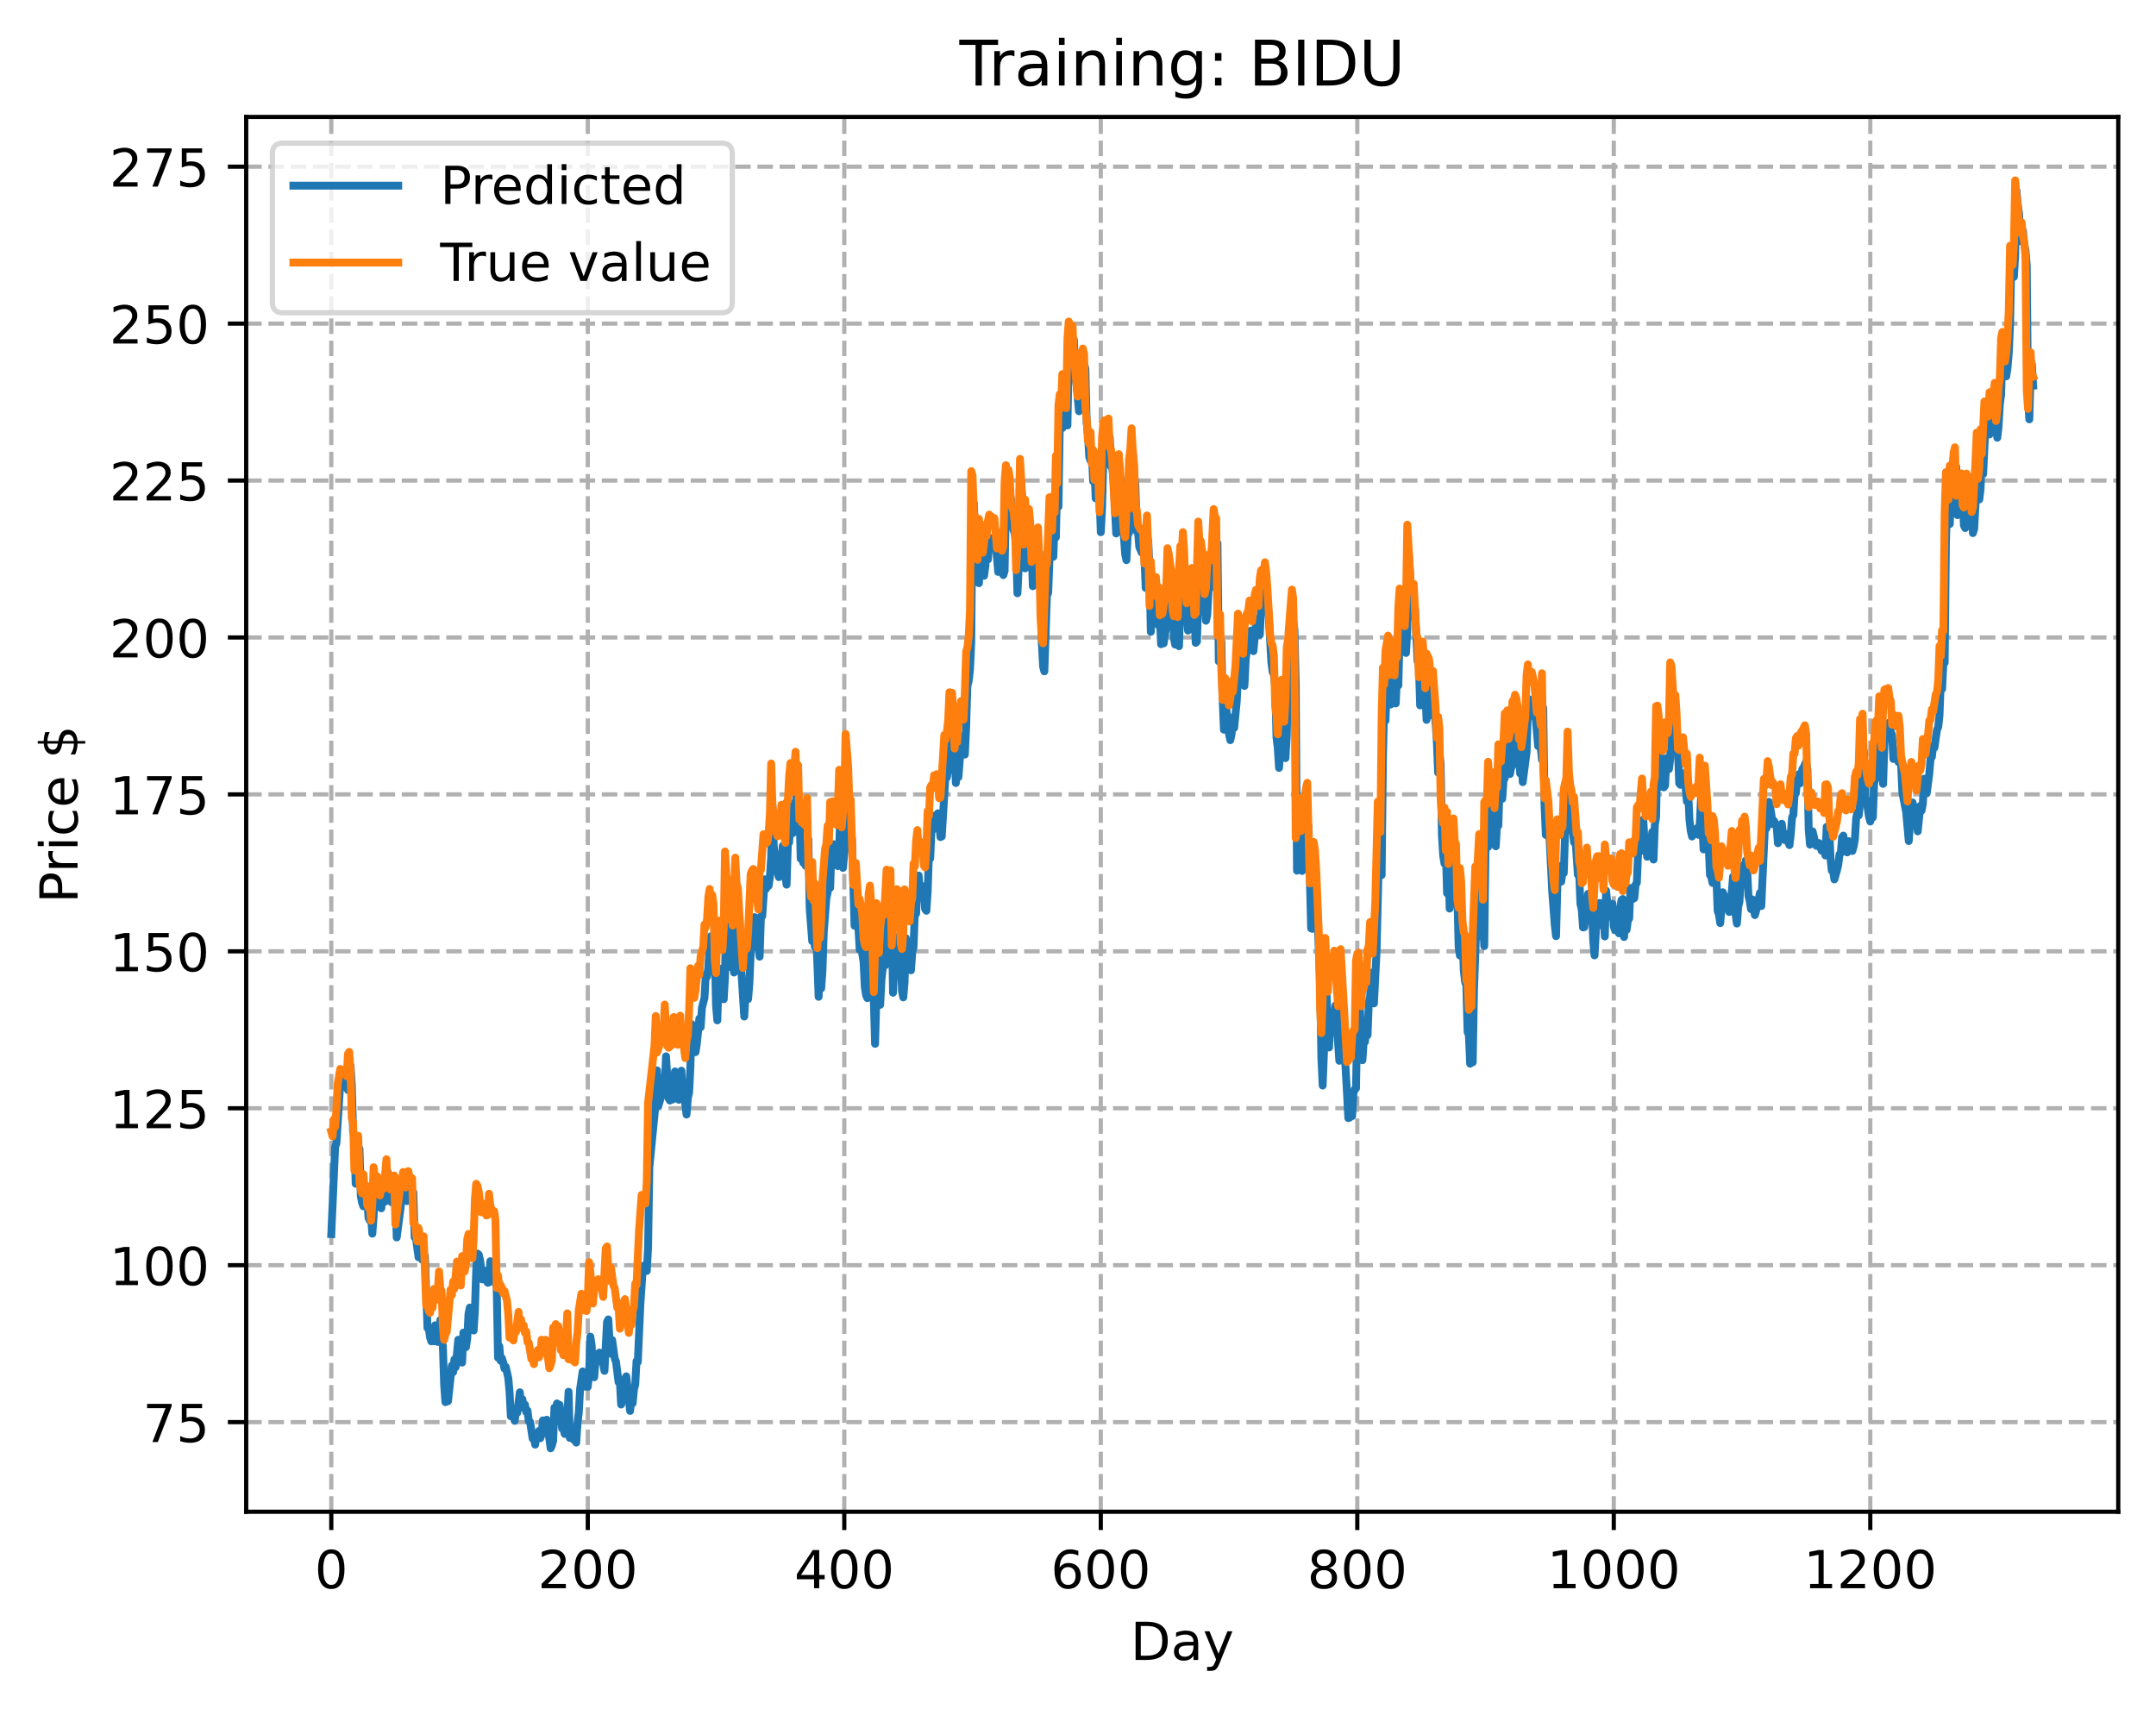 <?xml version="1.0" encoding="utf-8" standalone="no"?>
<!DOCTYPE svg PUBLIC "-//W3C//DTD SVG 1.1//EN"
  "http://www.w3.org/Graphics/SVG/1.1/DTD/svg11.dtd">
<!-- Created with matplotlib (https://matplotlib.org/) -->
<svg height="325.986pt" version="1.1" viewBox="0 0 411.286 325.986" width="411.286pt" xmlns="http://www.w3.org/2000/svg" xmlns:xlink="http://www.w3.org/1999/xlink">
 <defs>
  <style type="text/css">
*{stroke-linecap:butt;stroke-linejoin:round;}
  </style>
 </defs>
 <g id="figure_1">
  <g id="patch_1">
   <path d="M 0 325.986 
L 411.286 325.986 
L 411.286 0 
L 0 0 
z
" style="fill:#ffffff;"/>
  </g>
  <g id="axes_1">
   <g id="patch_2">
    <path d="M 46.966 288.43 
L 404.086 288.43 
L 404.086 22.318 
L 46.966 22.318 
z
" style="fill:#ffffff;"/>
   </g>
   <g id="matplotlib.axis_1">
    <g id="xtick_1">
     <g id="line2d_1">
      <path clip-path="url(#p8c697865b9)" d="M 63.198 288.43 
L 63.198 22.318 
" style="fill:none;stroke:#b0b0b0;stroke-dasharray:2.96,1.28;stroke-dashoffset:0;stroke-width:0.8;"/>
     </g>
     <g id="line2d_2">
      <defs>
       <path d="M 0 0 
L 0 3.5 
" id="m0c1c3b6e78" style="stroke:#000000;stroke-width:0.8;"/>
      </defs>
      <g>
       <use style="stroke:#000000;stroke-width:0.8;" x="63.198" xlink:href="#m0c1c3b6e78" y="288.43"/>
      </g>
     </g>
     <g id="text_1">
      <!-- 0 -->
      <defs>
       <path d="M 31.781 66.406 
Q 24.172 66.406 20.328 58.906 
Q 16.5 51.422 16.5 36.375 
Q 16.5 21.391 20.328 13.891 
Q 24.172 6.391 31.781 6.391 
Q 39.453 6.391 43.281 13.891 
Q 47.125 21.391 47.125 36.375 
Q 47.125 51.422 43.281 58.906 
Q 39.453 66.406 31.781 66.406 
z
M 31.781 74.219 
Q 44.047 74.219 50.516 64.516 
Q 56.984 54.828 56.984 36.375 
Q 56.984 17.969 50.516 8.266 
Q 44.047 -1.422 31.781 -1.422 
Q 19.531 -1.422 13.062 8.266 
Q 6.594 17.969 6.594 36.375 
Q 6.594 54.828 13.062 64.516 
Q 19.531 74.219 31.781 74.219 
z
" id="DejaVuSans-48"/>
      </defs>
      <g transform="translate(60.017 303.029)scale(0.1 -0.1)">
       <use xlink:href="#DejaVuSans-48"/>
      </g>
     </g>
    </g>
    <g id="xtick_2">
     <g id="line2d_3">
      <path clip-path="url(#p8c697865b9)" d="M 112.129 288.43 
L 112.129 22.318 
" style="fill:none;stroke:#b0b0b0;stroke-dasharray:2.96,1.28;stroke-dashoffset:0;stroke-width:0.8;"/>
     </g>
     <g id="line2d_4">
      <g>
       <use style="stroke:#000000;stroke-width:0.8;" x="112.129" xlink:href="#m0c1c3b6e78" y="288.43"/>
      </g>
     </g>
     <g id="text_2">
      <!-- 200 -->
      <defs>
       <path d="M 19.188 8.297 
L 53.609 8.297 
L 53.609 0 
L 7.328 0 
L 7.328 8.297 
Q 12.938 14.109 22.625 23.891 
Q 32.328 33.688 34.812 36.531 
Q 39.547 41.844 41.422 45.531 
Q 43.312 49.219 43.312 52.781 
Q 43.312 58.594 39.234 62.25 
Q 35.156 65.922 28.609 65.922 
Q 23.969 65.922 18.812 64.312 
Q 13.672 62.703 7.812 59.422 
L 7.812 69.391 
Q 13.766 71.781 18.938 73 
Q 24.125 74.219 28.422 74.219 
Q 39.75 74.219 46.484 68.547 
Q 53.219 62.891 53.219 53.422 
Q 53.219 48.922 51.531 44.891 
Q 49.859 40.875 45.406 35.406 
Q 44.188 33.984 37.641 27.219 
Q 31.109 20.453 19.188 8.297 
z
" id="DejaVuSans-50"/>
      </defs>
      <g transform="translate(102.585 303.029)scale(0.1 -0.1)">
       <use xlink:href="#DejaVuSans-50"/>
       <use x="63.623" xlink:href="#DejaVuSans-48"/>
       <use x="127.246" xlink:href="#DejaVuSans-48"/>
      </g>
     </g>
    </g>
    <g id="xtick_3">
     <g id="line2d_5">
      <path clip-path="url(#p8c697865b9)" d="M 161.06 288.43 
L 161.06 22.318 
" style="fill:none;stroke:#b0b0b0;stroke-dasharray:2.96,1.28;stroke-dashoffset:0;stroke-width:0.8;"/>
     </g>
     <g id="line2d_6">
      <g>
       <use style="stroke:#000000;stroke-width:0.8;" x="161.06" xlink:href="#m0c1c3b6e78" y="288.43"/>
      </g>
     </g>
     <g id="text_3">
      <!-- 400 -->
      <defs>
       <path d="M 37.797 64.312 
L 12.891 25.391 
L 37.797 25.391 
z
M 35.203 72.906 
L 47.609 72.906 
L 47.609 25.391 
L 58.016 25.391 
L 58.016 17.188 
L 47.609 17.188 
L 47.609 0 
L 37.797 0 
L 37.797 17.188 
L 4.891 17.188 
L 4.891 26.703 
z
" id="DejaVuSans-52"/>
      </defs>
      <g transform="translate(151.516 303.029)scale(0.1 -0.1)">
       <use xlink:href="#DejaVuSans-52"/>
       <use x="63.623" xlink:href="#DejaVuSans-48"/>
       <use x="127.246" xlink:href="#DejaVuSans-48"/>
      </g>
     </g>
    </g>
    <g id="xtick_4">
     <g id="line2d_7">
      <path clip-path="url(#p8c697865b9)" d="M 209.99 288.43 
L 209.99 22.318 
" style="fill:none;stroke:#b0b0b0;stroke-dasharray:2.96,1.28;stroke-dashoffset:0;stroke-width:0.8;"/>
     </g>
     <g id="line2d_8">
      <g>
       <use style="stroke:#000000;stroke-width:0.8;" x="209.99" xlink:href="#m0c1c3b6e78" y="288.43"/>
      </g>
     </g>
     <g id="text_4">
      <!-- 600 -->
      <defs>
       <path d="M 33.016 40.375 
Q 26.375 40.375 22.484 35.828 
Q 18.609 31.297 18.609 23.391 
Q 18.609 15.531 22.484 10.953 
Q 26.375 6.391 33.016 6.391 
Q 39.656 6.391 43.531 10.953 
Q 47.406 15.531 47.406 23.391 
Q 47.406 31.297 43.531 35.828 
Q 39.656 40.375 33.016 40.375 
z
M 52.594 71.297 
L 52.594 62.312 
Q 48.875 64.062 45.094 64.984 
Q 41.312 65.922 37.594 65.922 
Q 27.828 65.922 22.672 59.328 
Q 17.531 52.734 16.797 39.406 
Q 19.672 43.656 24.016 45.922 
Q 28.375 48.188 33.594 48.188 
Q 44.578 48.188 50.953 41.516 
Q 57.328 34.859 57.328 23.391 
Q 57.328 12.156 50.688 5.359 
Q 44.047 -1.422 33.016 -1.422 
Q 20.359 -1.422 13.672 8.266 
Q 6.984 17.969 6.984 36.375 
Q 6.984 53.656 15.188 63.938 
Q 23.391 74.219 37.203 74.219 
Q 40.922 74.219 44.703 73.484 
Q 48.484 72.75 52.594 71.297 
z
" id="DejaVuSans-54"/>
      </defs>
      <g transform="translate(200.446 303.029)scale(0.1 -0.1)">
       <use xlink:href="#DejaVuSans-54"/>
       <use x="63.623" xlink:href="#DejaVuSans-48"/>
       <use x="127.246" xlink:href="#DejaVuSans-48"/>
      </g>
     </g>
    </g>
    <g id="xtick_5">
     <g id="line2d_9">
      <path clip-path="url(#p8c697865b9)" d="M 258.921 288.43 
L 258.921 22.318 
" style="fill:none;stroke:#b0b0b0;stroke-dasharray:2.96,1.28;stroke-dashoffset:0;stroke-width:0.8;"/>
     </g>
     <g id="line2d_10">
      <g>
       <use style="stroke:#000000;stroke-width:0.8;" x="258.921" xlink:href="#m0c1c3b6e78" y="288.43"/>
      </g>
     </g>
     <g id="text_5">
      <!-- 800 -->
      <defs>
       <path d="M 31.781 34.625 
Q 24.75 34.625 20.719 30.859 
Q 16.703 27.094 16.703 20.516 
Q 16.703 13.922 20.719 10.156 
Q 24.75 6.391 31.781 6.391 
Q 38.812 6.391 42.859 10.172 
Q 46.922 13.969 46.922 20.516 
Q 46.922 27.094 42.891 30.859 
Q 38.875 34.625 31.781 34.625 
z
M 21.922 38.812 
Q 15.578 40.375 12.031 44.719 
Q 8.5 49.078 8.5 55.328 
Q 8.5 64.062 14.719 69.141 
Q 20.953 74.219 31.781 74.219 
Q 42.672 74.219 48.875 69.141 
Q 55.078 64.062 55.078 55.328 
Q 55.078 49.078 51.531 44.719 
Q 48 40.375 41.703 38.812 
Q 48.828 37.156 52.797 32.312 
Q 56.781 27.484 56.781 20.516 
Q 56.781 9.906 50.312 4.234 
Q 43.844 -1.422 31.781 -1.422 
Q 19.734 -1.422 13.25 4.234 
Q 6.781 9.906 6.781 20.516 
Q 6.781 27.484 10.781 32.312 
Q 14.797 37.156 21.922 38.812 
z
M 18.312 54.391 
Q 18.312 48.734 21.844 45.562 
Q 25.391 42.391 31.781 42.391 
Q 38.141 42.391 41.719 45.562 
Q 45.312 48.734 45.312 54.391 
Q 45.312 60.062 41.719 63.234 
Q 38.141 66.406 31.781 66.406 
Q 25.391 66.406 21.844 63.234 
Q 18.312 60.062 18.312 54.391 
z
" id="DejaVuSans-56"/>
      </defs>
      <g transform="translate(249.377 303.029)scale(0.1 -0.1)">
       <use xlink:href="#DejaVuSans-56"/>
       <use x="63.623" xlink:href="#DejaVuSans-48"/>
       <use x="127.246" xlink:href="#DejaVuSans-48"/>
      </g>
     </g>
    </g>
    <g id="xtick_6">
     <g id="line2d_11">
      <path clip-path="url(#p8c697865b9)" d="M 307.851 288.43 
L 307.851 22.318 
" style="fill:none;stroke:#b0b0b0;stroke-dasharray:2.96,1.28;stroke-dashoffset:0;stroke-width:0.8;"/>
     </g>
     <g id="line2d_12">
      <g>
       <use style="stroke:#000000;stroke-width:0.8;" x="307.851" xlink:href="#m0c1c3b6e78" y="288.43"/>
      </g>
     </g>
     <g id="text_6">
      <!-- 1000 -->
      <defs>
       <path d="M 12.406 8.297 
L 28.516 8.297 
L 28.516 63.922 
L 10.984 60.406 
L 10.984 69.391 
L 28.422 72.906 
L 38.281 72.906 
L 38.281 8.297 
L 54.391 8.297 
L 54.391 0 
L 12.406 0 
z
" id="DejaVuSans-49"/>
      </defs>
      <g transform="translate(295.126 303.029)scale(0.1 -0.1)">
       <use xlink:href="#DejaVuSans-49"/>
       <use x="63.623" xlink:href="#DejaVuSans-48"/>
       <use x="127.246" xlink:href="#DejaVuSans-48"/>
       <use x="190.869" xlink:href="#DejaVuSans-48"/>
      </g>
     </g>
    </g>
    <g id="xtick_7">
     <g id="line2d_13">
      <path clip-path="url(#p8c697865b9)" d="M 356.782 288.43 
L 356.782 22.318 
" style="fill:none;stroke:#b0b0b0;stroke-dasharray:2.96,1.28;stroke-dashoffset:0;stroke-width:0.8;"/>
     </g>
     <g id="line2d_14">
      <g>
       <use style="stroke:#000000;stroke-width:0.8;" x="356.782" xlink:href="#m0c1c3b6e78" y="288.43"/>
      </g>
     </g>
     <g id="text_7">
      <!-- 1200 -->
      <g transform="translate(344.057 303.029)scale(0.1 -0.1)">
       <use xlink:href="#DejaVuSans-49"/>
       <use x="63.623" xlink:href="#DejaVuSans-50"/>
       <use x="127.246" xlink:href="#DejaVuSans-48"/>
       <use x="190.869" xlink:href="#DejaVuSans-48"/>
      </g>
     </g>
    </g>
    <g id="text_8">
     <!-- Day -->
     <defs>
      <path d="M 19.672 64.797 
L 19.672 8.109 
L 31.594 8.109 
Q 46.688 8.109 53.688 14.938 
Q 60.688 21.781 60.688 36.531 
Q 60.688 51.172 53.688 57.984 
Q 46.688 64.797 31.594 64.797 
z
M 9.812 72.906 
L 30.078 72.906 
Q 51.266 72.906 61.172 64.094 
Q 71.094 55.281 71.094 36.531 
Q 71.094 17.672 61.125 8.828 
Q 51.172 0 30.078 0 
L 9.812 0 
z
" id="DejaVuSans-68"/>
      <path d="M 34.281 27.484 
Q 23.391 27.484 19.188 25 
Q 14.984 22.516 14.984 16.5 
Q 14.984 11.719 18.141 8.906 
Q 21.297 6.109 26.703 6.109 
Q 34.188 6.109 38.703 11.406 
Q 43.219 16.703 43.219 25.484 
L 43.219 27.484 
z
M 52.203 31.203 
L 52.203 0 
L 43.219 0 
L 43.219 8.297 
Q 40.141 3.328 35.547 0.953 
Q 30.953 -1.422 24.312 -1.422 
Q 15.922 -1.422 10.953 3.297 
Q 6 8.016 6 15.922 
Q 6 25.141 12.172 29.828 
Q 18.359 34.516 30.609 34.516 
L 43.219 34.516 
L 43.219 35.406 
Q 43.219 41.609 39.141 45 
Q 35.062 48.391 27.688 48.391 
Q 23 48.391 18.547 47.266 
Q 14.109 46.141 10.016 43.891 
L 10.016 52.203 
Q 14.938 54.109 19.578 55.047 
Q 24.219 56 28.609 56 
Q 40.484 56 46.344 49.844 
Q 52.203 43.703 52.203 31.203 
z
" id="DejaVuSans-97"/>
      <path d="M 32.172 -5.078 
Q 28.375 -14.844 24.75 -17.812 
Q 21.141 -20.797 15.094 -20.797 
L 7.906 -20.797 
L 7.906 -13.281 
L 13.188 -13.281 
Q 16.891 -13.281 18.938 -11.516 
Q 21 -9.766 23.484 -3.219 
L 25.094 0.875 
L 2.984 54.688 
L 12.5 54.688 
L 29.594 11.922 
L 46.688 54.688 
L 56.203 54.688 
z
" id="DejaVuSans-121"/>
     </defs>
     <g transform="translate(215.652 316.707)scale(0.1 -0.1)">
      <use xlink:href="#DejaVuSans-68"/>
      <use x="77.002" xlink:href="#DejaVuSans-97"/>
      <use x="138.281" xlink:href="#DejaVuSans-121"/>
     </g>
    </g>
   </g>
   <g id="matplotlib.axis_2">
    <g id="ytick_1">
     <g id="line2d_15">
      <path clip-path="url(#p8c697865b9)" d="M 46.966 271.337 
L 404.086 271.337 
" style="fill:none;stroke:#b0b0b0;stroke-dasharray:2.96,1.28;stroke-dashoffset:0;stroke-width:0.8;"/>
     </g>
     <g id="line2d_16">
      <defs>
       <path d="M 0 0 
L -3.5 0 
" id="mc2fa5ff4b0" style="stroke:#000000;stroke-width:0.8;"/>
      </defs>
      <g>
       <use style="stroke:#000000;stroke-width:0.8;" x="46.966" xlink:href="#mc2fa5ff4b0" y="271.337"/>
      </g>
     </g>
     <g id="text_9">
      <!-- 75 -->
      <defs>
       <path d="M 8.203 72.906 
L 55.078 72.906 
L 55.078 68.703 
L 28.609 0 
L 18.312 0 
L 43.219 64.594 
L 8.203 64.594 
z
" id="DejaVuSans-55"/>
       <path d="M 10.797 72.906 
L 49.516 72.906 
L 49.516 64.594 
L 19.828 64.594 
L 19.828 46.734 
Q 21.969 47.469 24.109 47.828 
Q 26.266 48.188 28.422 48.188 
Q 40.625 48.188 47.75 41.5 
Q 54.891 34.812 54.891 23.391 
Q 54.891 11.625 47.562 5.094 
Q 40.234 -1.422 26.906 -1.422 
Q 22.312 -1.422 17.547 -0.641 
Q 12.797 0.141 7.719 1.703 
L 7.719 11.625 
Q 12.109 9.234 16.797 8.062 
Q 21.484 6.891 26.703 6.891 
Q 35.156 6.891 40.078 11.328 
Q 45.016 15.766 45.016 23.391 
Q 45.016 31 40.078 35.438 
Q 35.156 39.891 26.703 39.891 
Q 22.75 39.891 18.812 39.016 
Q 14.891 38.141 10.797 36.281 
z
" id="DejaVuSans-53"/>
      </defs>
      <g transform="translate(27.241 275.137)scale(0.1 -0.1)">
       <use xlink:href="#DejaVuSans-55"/>
       <use x="63.623" xlink:href="#DejaVuSans-53"/>
      </g>
     </g>
    </g>
    <g id="ytick_2">
     <g id="line2d_17">
      <path clip-path="url(#p8c697865b9)" d="M 46.966 241.396 
L 404.086 241.396 
" style="fill:none;stroke:#b0b0b0;stroke-dasharray:2.96,1.28;stroke-dashoffset:0;stroke-width:0.8;"/>
     </g>
     <g id="line2d_18">
      <g>
       <use style="stroke:#000000;stroke-width:0.8;" x="46.966" xlink:href="#mc2fa5ff4b0" y="241.396"/>
      </g>
     </g>
     <g id="text_10">
      <!-- 100 -->
      <g transform="translate(20.878 245.195)scale(0.1 -0.1)">
       <use xlink:href="#DejaVuSans-49"/>
       <use x="63.623" xlink:href="#DejaVuSans-48"/>
       <use x="127.246" xlink:href="#DejaVuSans-48"/>
      </g>
     </g>
    </g>
    <g id="ytick_3">
     <g id="line2d_19">
      <path clip-path="url(#p8c697865b9)" d="M 46.966 211.454 
L 404.086 211.454 
" style="fill:none;stroke:#b0b0b0;stroke-dasharray:2.96,1.28;stroke-dashoffset:0;stroke-width:0.8;"/>
     </g>
     <g id="line2d_20">
      <g>
       <use style="stroke:#000000;stroke-width:0.8;" x="46.966" xlink:href="#mc2fa5ff4b0" y="211.454"/>
      </g>
     </g>
     <g id="text_11">
      <!-- 125 -->
      <g transform="translate(20.878 215.253)scale(0.1 -0.1)">
       <use xlink:href="#DejaVuSans-49"/>
       <use x="63.623" xlink:href="#DejaVuSans-50"/>
       <use x="127.246" xlink:href="#DejaVuSans-53"/>
      </g>
     </g>
    </g>
    <g id="ytick_4">
     <g id="line2d_21">
      <path clip-path="url(#p8c697865b9)" d="M 46.966 181.512 
L 404.086 181.512 
" style="fill:none;stroke:#b0b0b0;stroke-dasharray:2.96,1.28;stroke-dashoffset:0;stroke-width:0.8;"/>
     </g>
     <g id="line2d_22">
      <g>
       <use style="stroke:#000000;stroke-width:0.8;" x="46.966" xlink:href="#mc2fa5ff4b0" y="181.512"/>
      </g>
     </g>
     <g id="text_12">
      <!-- 150 -->
      <g transform="translate(20.878 185.311)scale(0.1 -0.1)">
       <use xlink:href="#DejaVuSans-49"/>
       <use x="63.623" xlink:href="#DejaVuSans-53"/>
       <use x="127.246" xlink:href="#DejaVuSans-48"/>
      </g>
     </g>
    </g>
    <g id="ytick_5">
     <g id="line2d_23">
      <path clip-path="url(#p8c697865b9)" d="M 46.966 151.57 
L 404.086 151.57 
" style="fill:none;stroke:#b0b0b0;stroke-dasharray:2.96,1.28;stroke-dashoffset:0;stroke-width:0.8;"/>
     </g>
     <g id="line2d_24">
      <g>
       <use style="stroke:#000000;stroke-width:0.8;" x="46.966" xlink:href="#mc2fa5ff4b0" y="151.57"/>
      </g>
     </g>
     <g id="text_13">
      <!-- 175 -->
      <g transform="translate(20.878 155.37)scale(0.1 -0.1)">
       <use xlink:href="#DejaVuSans-49"/>
       <use x="63.623" xlink:href="#DejaVuSans-55"/>
       <use x="127.246" xlink:href="#DejaVuSans-53"/>
      </g>
     </g>
    </g>
    <g id="ytick_6">
     <g id="line2d_25">
      <path clip-path="url(#p8c697865b9)" d="M 46.966 121.629 
L 404.086 121.629 
" style="fill:none;stroke:#b0b0b0;stroke-dasharray:2.96,1.28;stroke-dashoffset:0;stroke-width:0.8;"/>
     </g>
     <g id="line2d_26">
      <g>
       <use style="stroke:#000000;stroke-width:0.8;" x="46.966" xlink:href="#mc2fa5ff4b0" y="121.629"/>
      </g>
     </g>
     <g id="text_14">
      <!-- 200 -->
      <g transform="translate(20.878 125.428)scale(0.1 -0.1)">
       <use xlink:href="#DejaVuSans-50"/>
       <use x="63.623" xlink:href="#DejaVuSans-48"/>
       <use x="127.246" xlink:href="#DejaVuSans-48"/>
      </g>
     </g>
    </g>
    <g id="ytick_7">
     <g id="line2d_27">
      <path clip-path="url(#p8c697865b9)" d="M 46.966 91.687 
L 404.086 91.687 
" style="fill:none;stroke:#b0b0b0;stroke-dasharray:2.96,1.28;stroke-dashoffset:0;stroke-width:0.8;"/>
     </g>
     <g id="line2d_28">
      <g>
       <use style="stroke:#000000;stroke-width:0.8;" x="46.966" xlink:href="#mc2fa5ff4b0" y="91.687"/>
      </g>
     </g>
     <g id="text_15">
      <!-- 225 -->
      <g transform="translate(20.878 95.486)scale(0.1 -0.1)">
       <use xlink:href="#DejaVuSans-50"/>
       <use x="63.623" xlink:href="#DejaVuSans-50"/>
       <use x="127.246" xlink:href="#DejaVuSans-53"/>
      </g>
     </g>
    </g>
    <g id="ytick_8">
     <g id="line2d_29">
      <path clip-path="url(#p8c697865b9)" d="M 46.966 61.745 
L 404.086 61.745 
" style="fill:none;stroke:#b0b0b0;stroke-dasharray:2.96,1.28;stroke-dashoffset:0;stroke-width:0.8;"/>
     </g>
     <g id="line2d_30">
      <g>
       <use style="stroke:#000000;stroke-width:0.8;" x="46.966" xlink:href="#mc2fa5ff4b0" y="61.745"/>
      </g>
     </g>
     <g id="text_16">
      <!-- 250 -->
      <g transform="translate(20.878 65.544)scale(0.1 -0.1)">
       <use xlink:href="#DejaVuSans-50"/>
       <use x="63.623" xlink:href="#DejaVuSans-53"/>
       <use x="127.246" xlink:href="#DejaVuSans-48"/>
      </g>
     </g>
    </g>
    <g id="ytick_9">
     <g id="line2d_31">
      <path clip-path="url(#p8c697865b9)" d="M 46.966 31.803 
L 404.086 31.803 
" style="fill:none;stroke:#b0b0b0;stroke-dasharray:2.96,1.28;stroke-dashoffset:0;stroke-width:0.8;"/>
     </g>
     <g id="line2d_32">
      <g>
       <use style="stroke:#000000;stroke-width:0.8;" x="46.966" xlink:href="#mc2fa5ff4b0" y="31.803"/>
      </g>
     </g>
     <g id="text_17">
      <!-- 275 -->
      <g transform="translate(20.878 35.602)scale(0.1 -0.1)">
       <use xlink:href="#DejaVuSans-50"/>
       <use x="63.623" xlink:href="#DejaVuSans-55"/>
       <use x="127.246" xlink:href="#DejaVuSans-53"/>
      </g>
     </g>
    </g>
    <g id="text_18">
     <!-- Price $ -->
     <defs>
      <path d="M 19.672 64.797 
L 19.672 37.406 
L 32.078 37.406 
Q 38.969 37.406 42.719 40.969 
Q 46.484 44.531 46.484 51.125 
Q 46.484 57.672 42.719 61.234 
Q 38.969 64.797 32.078 64.797 
z
M 9.812 72.906 
L 32.078 72.906 
Q 44.344 72.906 50.609 67.359 
Q 56.891 61.812 56.891 51.125 
Q 56.891 40.328 50.609 34.812 
Q 44.344 29.297 32.078 29.297 
L 19.672 29.297 
L 19.672 0 
L 9.812 0 
z
" id="DejaVuSans-80"/>
      <path d="M 41.109 46.297 
Q 39.594 47.172 37.812 47.578 
Q 36.031 48 33.891 48 
Q 26.266 48 22.188 43.047 
Q 18.109 38.094 18.109 28.812 
L 18.109 0 
L 9.078 0 
L 9.078 54.688 
L 18.109 54.688 
L 18.109 46.188 
Q 20.953 51.172 25.484 53.578 
Q 30.031 56 36.531 56 
Q 37.453 56 38.578 55.875 
Q 39.703 55.766 41.062 55.516 
z
" id="DejaVuSans-114"/>
      <path d="M 9.422 54.688 
L 18.406 54.688 
L 18.406 0 
L 9.422 0 
z
M 9.422 75.984 
L 18.406 75.984 
L 18.406 64.594 
L 9.422 64.594 
z
" id="DejaVuSans-105"/>
      <path d="M 48.781 52.594 
L 48.781 44.188 
Q 44.969 46.297 41.141 47.344 
Q 37.312 48.391 33.406 48.391 
Q 24.656 48.391 19.812 42.844 
Q 14.984 37.312 14.984 27.297 
Q 14.984 17.281 19.812 11.734 
Q 24.656 6.203 33.406 6.203 
Q 37.312 6.203 41.141 7.25 
Q 44.969 8.297 48.781 10.406 
L 48.781 2.094 
Q 45.016 0.344 40.984 -0.531 
Q 36.969 -1.422 32.422 -1.422 
Q 20.062 -1.422 12.781 6.344 
Q 5.516 14.109 5.516 27.297 
Q 5.516 40.672 12.859 48.328 
Q 20.219 56 33.016 56 
Q 37.156 56 41.109 55.141 
Q 45.062 54.297 48.781 52.594 
z
" id="DejaVuSans-99"/>
      <path d="M 56.203 29.594 
L 56.203 25.203 
L 14.891 25.203 
Q 15.484 15.922 20.484 11.062 
Q 25.484 6.203 34.422 6.203 
Q 39.594 6.203 44.453 7.469 
Q 49.312 8.734 54.109 11.281 
L 54.109 2.781 
Q 49.266 0.734 44.188 -0.344 
Q 39.109 -1.422 33.891 -1.422 
Q 20.797 -1.422 13.156 6.188 
Q 5.516 13.812 5.516 26.812 
Q 5.516 40.234 12.766 48.109 
Q 20.016 56 32.328 56 
Q 43.359 56 49.781 48.891 
Q 56.203 41.797 56.203 29.594 
z
M 47.219 32.234 
Q 47.125 39.594 43.094 43.984 
Q 39.062 48.391 32.422 48.391 
Q 24.906 48.391 20.391 44.141 
Q 15.875 39.891 15.188 32.172 
z
" id="DejaVuSans-101"/>
      <path id="DejaVuSans-32"/>
      <path d="M 33.797 -14.703 
L 28.906 -14.703 
L 28.859 0 
Q 23.734 0.094 18.609 1.188 
Q 13.484 2.297 8.297 4.5 
L 8.297 13.281 
Q 13.281 10.156 18.375 8.562 
Q 23.484 6.984 28.906 6.938 
L 28.906 29.203 
Q 18.109 30.953 13.203 35.156 
Q 8.297 39.359 8.297 46.688 
Q 8.297 54.641 13.625 59.219 
Q 18.953 63.812 28.906 64.5 
L 28.906 75.984 
L 33.797 75.984 
L 33.797 64.656 
Q 38.328 64.453 42.578 63.688 
Q 46.828 62.938 50.875 61.625 
L 50.875 53.078 
Q 46.828 55.125 42.547 56.25 
Q 38.281 57.375 33.797 57.562 
L 33.797 36.719 
Q 44.875 35.016 50.094 30.609 
Q 55.328 26.219 55.328 18.609 
Q 55.328 10.359 49.781 5.594 
Q 44.234 0.828 33.797 0.094 
z
M 28.906 37.594 
L 28.906 57.625 
Q 23.25 56.984 20.266 54.391 
Q 17.281 51.812 17.281 47.516 
Q 17.281 43.312 20.031 40.969 
Q 22.797 38.625 28.906 37.594 
z
M 33.797 28.219 
L 33.797 7.078 
Q 39.984 7.906 43.141 10.594 
Q 46.297 13.281 46.297 17.672 
Q 46.297 21.969 43.281 24.5 
Q 40.281 27.047 33.797 28.219 
z
" id="DejaVuSans-36"/>
     </defs>
     <g transform="translate(14.798 172.342)rotate(-90)scale(0.1 -0.1)">
      <use xlink:href="#DejaVuSans-80"/>
      <use x="58.553" xlink:href="#DejaVuSans-114"/>
      <use x="99.666" xlink:href="#DejaVuSans-105"/>
      <use x="127.449" xlink:href="#DejaVuSans-99"/>
      <use x="182.43" xlink:href="#DejaVuSans-101"/>
      <use x="243.953" xlink:href="#DejaVuSans-32"/>
      <use x="275.74" xlink:href="#DejaVuSans-36"/>
     </g>
    </g>
   </g>
   <g id="line2d_33">
    <path clip-path="url(#p8c697865b9)" d="M 63.198 235.455 
L 63.932 218.835 
L 64.177 218.158 
L 64.911 206.621 
L 65.156 205.633 
L 65.4 206.262 
L 65.645 206.36 
L 66.379 207.969 
L 66.623 203.739 
L 66.868 203.338 
L 67.113 206.971 
L 67.357 215.929 
L 67.602 216.619 
L 67.847 225.842 
L 68.091 225.088 
L 68.336 223.668 
L 68.581 219.186 
L 68.825 228.17 
L 69.07 229.471 
L 69.315 230.155 
L 69.559 226.472 
L 69.804 229.541 
L 70.049 228.576 
L 70.293 232.349 
L 70.538 232.874 
L 70.783 232.106 
L 71.027 235.381 
L 71.272 232.116 
L 71.517 225.174 
L 72.006 229.493 
L 72.251 226.908 
L 72.495 230.341 
L 72.74 230.539 
L 72.984 228.063 
L 73.229 228.856 
L 73.474 229.255 
L 73.963 223.612 
L 74.208 228.537 
L 74.697 229.389 
L 75.186 226.848 
L 75.431 226.739 
L 75.676 236.101 
L 76.41 230.534 
L 76.654 227.428 
L 76.899 227.92 
L 77.144 226.192 
L 77.388 228.193 
L 77.633 229.163 
L 78.122 226.063 
L 78.367 227.275 
L 78.611 227.272 
L 78.856 227.501 
L 79.101 236.073 
L 79.345 236.192 
L 79.835 239.88 
L 80.079 237.435 
L 80.569 240.387 
L 80.813 240.51 
L 81.058 239.639 
L 81.547 253.369 
L 81.792 253.403 
L 82.037 255.174 
L 82.281 255.923 
L 82.526 254.434 
L 82.771 255.91 
L 83.015 252.856 
L 83.505 256.033 
L 83.749 255.092 
L 83.994 251.851 
L 84.239 255.687 
L 84.483 256.799 
L 84.728 264.269 
L 84.972 267.523 
L 85.217 267.125 
L 85.462 267.349 
L 86.196 260.551 
L 86.44 261.802 
L 86.685 259.367 
L 86.93 260.833 
L 87.419 255.615 
L 87.664 256.426 
L 87.908 257.718 
L 88.153 259.983 
L 88.398 254.255 
L 88.642 256.586 
L 88.887 257.025 
L 89.132 255.39 
L 89.376 250.659 
L 89.621 249.475 
L 89.866 249.73 
L 90.11 252.469 
L 90.355 253.859 
L 90.599 249.886 
L 90.844 242.268 
L 91.089 239.18 
L 91.333 239.386 
L 91.578 240.403 
L 92.067 244.118 
L 92.312 242.386 
L 92.801 244.245 
L 93.046 244.74 
L 93.291 244.68 
L 93.535 240.629 
L 93.78 242.977 
L 94.269 244.427 
L 94.514 244.092 
L 94.759 245.839 
L 95.003 259.041 
L 95.248 256.854 
L 95.493 259.609 
L 95.737 259.118 
L 95.982 259.904 
L 96.227 261.092 
L 96.471 260.781 
L 96.96 262.916 
L 97.205 265.596 
L 97.45 270.221 
L 97.939 269.587 
L 98.184 271.091 
L 98.428 269.08 
L 98.673 269.567 
L 99.162 265.641 
L 99.407 268.354 
L 99.652 266.957 
L 99.896 268.637 
L 100.141 268 
L 100.386 269.411 
L 100.63 269.136 
L 100.875 271.158 
L 101.12 271.294 
L 101.609 274.48 
L 101.854 274.436 
L 102.098 275.626 
L 102.343 273.434 
L 102.587 273.678 
L 102.832 273.001 
L 103.077 274.406 
L 103.321 273.515 
L 103.566 271.001 
L 103.811 271.471 
L 104.055 272.212 
L 104.3 270.876 
L 104.545 273.449 
L 104.789 274.413 
L 105.034 276.334 
L 105.279 275.798 
L 105.523 274.866 
L 105.768 268.571 
L 106.013 270.087 
L 106.257 267.767 
L 106.502 270.166 
L 106.747 268.025 
L 107.236 272.562 
L 107.481 272.628 
L 107.725 273.593 
L 107.97 270.98 
L 108.215 270.7 
L 108.459 265.54 
L 108.704 274.356 
L 109.193 273.452 
L 109.438 274.7 
L 109.682 274.59 
L 109.927 275.239 
L 110.172 271.478 
L 110.416 269.463 
L 110.661 265.026 
L 111.15 261.668 
L 111.395 264.311 
L 111.64 264.568 
L 111.884 263.625 
L 112.129 264.598 
L 112.374 262.096 
L 112.618 255.032 
L 112.863 256.661 
L 113.108 261.276 
L 113.352 262.773 
L 113.597 259.686 
L 113.842 258.671 
L 114.086 259.544 
L 114.331 258.068 
L 114.575 259.431 
L 115.065 260.174 
L 115.309 261.554 
L 115.799 252.215 
L 116.043 251.738 
L 116.288 255.964 
L 116.533 258.267 
L 116.777 255.674 
L 117.267 259.212 
L 117.511 259.823 
L 118.001 263.708 
L 118.245 263.602 
L 118.49 267.978 
L 118.735 266.673 
L 118.979 263.595 
L 119.469 262.597 
L 120.203 269.2 
L 120.447 266.472 
L 120.692 267.729 
L 120.936 265.094 
L 121.181 264.172 
L 121.426 259.693 
L 121.67 259.858 
L 122.16 248.818 
L 122.649 241.592 
L 122.894 241.438 
L 123.138 242.476 
L 123.383 242.485 
L 123.628 238.054 
L 123.872 222.748 
L 125.096 210.232 
L 125.34 204.22 
L 125.585 211.014 
L 126.319 208.565 
L 126.563 205.589 
L 126.808 207.339 
L 127.053 201.545 
L 127.542 209.543 
L 127.787 209.972 
L 128.031 209.629 
L 128.276 209.793 
L 128.521 208.646 
L 128.765 204.423 
L 129.01 205.529 
L 129.255 205.088 
L 129.499 209.825 
L 129.744 205.214 
L 129.989 204.277 
L 130.233 209.397 
L 130.478 208.677 
L 130.967 212.653 
L 131.212 209.497 
L 131.457 208.438 
L 131.701 203.583 
L 131.946 195.395 
L 132.435 200.765 
L 132.68 200.742 
L 132.924 199.198 
L 133.414 194.333 
L 133.658 195.992 
L 133.903 192.281 
L 134.392 190.378 
L 134.637 185.933 
L 134.882 186.346 
L 135.126 184.625 
L 135.371 180.335 
L 135.616 178.631 
L 135.86 181.966 
L 136.105 179.575 
L 136.35 181.273 
L 136.594 191.891 
L 136.839 194.687 
L 137.084 186.836 
L 137.328 184.802 
L 137.818 189.011 
L 138.062 190.654 
L 138.307 186.337 
L 138.551 171.723 
L 139.041 180.333 
L 139.285 184.51 
L 139.53 176.919 
L 139.775 179.243 
L 140.019 185.552 
L 140.509 172.494 
L 140.753 177.401 
L 140.998 178.264 
L 141.487 186.3 
L 141.977 193.954 
L 142.221 189.612 
L 142.466 189.114 
L 142.711 190.621 
L 142.955 187.617 
L 143.445 176.237 
L 143.934 174.981 
L 144.178 180.113 
L 144.668 180.814 
L 144.912 182.526 
L 145.157 174.825 
L 145.402 174.805 
L 145.891 167.765 
L 146.136 169.584 
L 146.38 168.026 
L 146.625 169.023 
L 146.87 167.327 
L 147.114 163.402 
L 147.359 153.59 
L 147.604 161.498 
L 147.848 163.521 
L 148.093 163.803 
L 148.338 166.493 
L 148.582 167.355 
L 148.827 163.59 
L 149.072 164.941 
L 149.316 161.38 
L 149.561 162.655 
L 149.806 167.161 
L 150.05 168.79 
L 150.295 161.01 
L 150.539 160.726 
L 151.029 153.353 
L 151.273 158.941 
L 151.518 157.267 
L 152.007 150.916 
L 152.252 158.41 
L 152.497 153.403 
L 152.741 163.844 
L 152.986 161.669 
L 153.231 164.609 
L 153.475 161.688 
L 153.72 165.214 
L 154.209 160.164 
L 154.454 173.309 
L 154.943 179.575 
L 155.188 173.049 
L 155.433 180.591 
L 155.677 177.476 
L 156.166 190.185 
L 156.411 183.972 
L 156.656 188.584 
L 156.9 185.14 
L 157.145 177.82 
L 157.634 171.393 
L 157.879 170.303 
L 158.124 166.504 
L 158.368 169.395 
L 158.613 161.602 
L 158.858 161.628 
L 159.102 161.066 
L 159.347 162.406 
L 159.592 162.452 
L 159.836 165.253 
L 160.081 161.904 
L 160.326 154.581 
L 160.57 164.144 
L 160.815 165.586 
L 161.304 159.816 
L 161.549 147.62 
L 162.038 153.507 
L 162.283 160.774 
L 162.527 159.984 
L 163.017 176.632 
L 163.261 175.579 
L 163.506 172.858 
L 163.995 181.212 
L 164.24 180.412 
L 164.729 183.459 
L 164.974 188.355 
L 165.219 189.877 
L 165.463 190.445 
L 165.708 188.628 
L 165.953 180.335 
L 166.197 178.719 
L 166.442 182.28 
L 166.931 199.162 
L 167.421 182.175 
L 167.665 190.223 
L 167.91 191.719 
L 168.154 186.88 
L 168.644 182.547 
L 168.888 184.177 
L 169.378 175.233 
L 169.622 179.512 
L 169.867 178.93 
L 170.112 175.008 
L 170.356 189.409 
L 170.601 184.381 
L 170.846 185.996 
L 171.09 180.198 
L 171.335 178.714 
L 171.58 178.902 
L 171.824 181.173 
L 172.069 189.117 
L 172.314 190.294 
L 172.558 187.418 
L 172.803 178.976 
L 173.048 183.502 
L 173.292 183.612 
L 173.782 185.129 
L 174.026 181.653 
L 174.271 180.69 
L 174.515 173.923 
L 174.76 174.331 
L 175.005 169.251 
L 175.249 167.041 
L 175.494 170.683 
L 175.739 168.966 
L 175.983 170.913 
L 176.228 169.117 
L 176.473 173.401 
L 176.717 173.769 
L 176.962 170.124 
L 177.207 162.957 
L 177.451 163.784 
L 177.696 158.207 
L 177.941 157.634 
L 178.185 158.155 
L 178.43 155.554 
L 178.675 156.864 
L 178.919 155.172 
L 179.164 156.966 
L 179.409 159.707 
L 179.653 159.592 
L 180.387 147.513 
L 180.632 148.327 
L 180.876 146.738 
L 181.121 144.417 
L 181.366 138.918 
L 181.61 140.377 
L 181.855 138.774 
L 182.1 142.545 
L 182.344 149.402 
L 182.589 146.268 
L 182.834 148.267 
L 183.323 142.077 
L 183.568 140.441 
L 183.812 140.959 
L 184.057 143.974 
L 184.302 138.837 
L 184.546 130.88 
L 184.791 129.902 
L 185.036 127.735 
L 185.28 122.585 
L 185.525 95.551 
L 185.77 95.983 
L 186.014 102.614 
L 186.259 103.407 
L 186.748 111.268 
L 186.993 103.381 
L 187.237 107.347 
L 187.482 107.868 
L 187.727 109.859 
L 187.971 108.002 
L 188.216 104.549 
L 188.461 106.749 
L 188.705 103.835 
L 188.95 102.633 
L 189.195 103.494 
L 189.439 103.013 
L 189.684 104.244 
L 189.929 103.269 
L 190.418 109.121 
L 190.663 106.026 
L 191.152 107.702 
L 191.397 109.729 
L 191.641 108.922 
L 191.886 96.548 
L 192.13 93.266 
L 192.375 97.072 
L 192.62 93.976 
L 192.864 95.38 
L 193.109 100.42 
L 193.598 101.891 
L 193.843 104.408 
L 194.088 113.193 
L 194.577 103.329 
L 194.822 92.044 
L 195.066 96.202 
L 195.311 108.298 
L 195.556 108.437 
L 195.8 99.83 
L 196.045 105.147 
L 196.534 101.656 
L 196.779 104.35 
L 197.024 111.849 
L 197.513 106.647 
L 197.758 105.768 
L 198.002 107.673 
L 198.247 105.388 
L 198.491 110.866 
L 198.736 122.565 
L 198.981 127.154 
L 199.225 128.088 
L 199.715 113.692 
L 199.959 113.073 
L 200.449 100.108 
L 200.938 106.228 
L 201.183 99.473 
L 201.427 102.516 
L 201.672 91.516 
L 201.917 96.674 
L 202.161 81.533 
L 202.406 79.196 
L 202.651 81.679 
L 202.895 74.984 
L 203.14 79.944 
L 203.385 80.806 
L 203.629 81.175 
L 203.874 67.824 
L 204.118 64.368 
L 204.363 64.855 
L 204.608 71.645 
L 204.852 64.842 
L 205.097 71.458 
L 205.342 73.139 
L 205.831 78.46 
L 206.076 70.199 
L 206.32 71.871 
L 206.565 71.356 
L 206.81 69.314 
L 207.054 70.398 
L 207.299 80.624 
L 207.544 82.941 
L 207.788 87.181 
L 208.033 87.869 
L 208.278 85.672 
L 208.522 91.833 
L 208.767 89.25 
L 209.012 95.084 
L 209.256 90.23 
L 209.501 90.17 
L 209.746 94.435 
L 209.99 101.548 
L 210.235 96.966 
L 210.479 87.342 
L 210.724 84.475 
L 210.969 83.961 
L 211.213 85.624 
L 211.458 88.199 
L 211.703 83.472 
L 211.947 89.052 
L 212.192 89.296 
L 212.437 91.769 
L 212.926 101.778 
L 213.171 101.419 
L 213.66 90.69 
L 213.905 93.464 
L 214.149 100.714 
L 214.394 102.328 
L 214.639 105.752 
L 214.883 106.874 
L 215.128 101.877 
L 215.373 101.711 
L 215.617 92.175 
L 215.862 90.171 
L 216.106 85.922 
L 216.351 90.448 
L 216.596 92.696 
L 216.84 101.365 
L 217.085 101.318 
L 217.33 104.359 
L 217.819 105.456 
L 218.064 105.446 
L 218.308 106.051 
L 218.553 112.178 
L 219.042 103.101 
L 219.287 108.857 
L 219.532 120.549 
L 219.776 112.105 
L 220.021 116.17 
L 220.266 118.256 
L 220.51 118.235 
L 220.755 115.422 
L 221 119.321 
L 221.244 117.409 
L 221.489 122.91 
L 221.734 120.143 
L 221.978 122.754 
L 222.712 118.078 
L 222.957 110.154 
L 223.201 111.161 
L 223.691 114.526 
L 223.935 121.746 
L 224.18 122.984 
L 224.669 120.791 
L 224.914 123.294 
L 225.159 114.057 
L 225.403 109.638 
L 225.648 111.812 
L 225.893 106.795 
L 226.137 110.519 
L 226.382 117.527 
L 226.627 120.319 
L 226.871 118.09 
L 227.116 114.25 
L 227.361 116.835 
L 227.605 113.63 
L 227.85 116.709 
L 228.094 122.656 
L 228.339 122.403 
L 228.828 104.786 
L 229.073 109.111 
L 229.318 108.295 
L 229.562 110.017 
L 230.052 118.435 
L 230.296 117.32 
L 230.541 112.552 
L 231.03 110.717 
L 231.275 112.011 
L 231.764 102.058 
L 232.009 103.489 
L 232.254 103.637 
L 232.498 126.178 
L 232.743 123.696 
L 232.988 122.362 
L 233.232 133.32 
L 233.477 139.215 
L 233.722 135.158 
L 233.966 135.467 
L 234.211 138.899 
L 234.7 141.222 
L 234.945 140.031 
L 235.189 136.84 
L 235.434 138.871 
L 235.923 133.813 
L 236.413 123.609 
L 236.657 127.805 
L 236.902 126.167 
L 237.147 127.481 
L 237.391 130.871 
L 237.636 125.816 
L 237.881 123.579 
L 238.37 122.274 
L 238.615 120.311 
L 238.859 123.55 
L 239.104 124.235 
L 239.593 119.112 
L 239.838 118.062 
L 240.082 120.27 
L 240.327 121.13 
L 240.572 115.674 
L 240.816 114.182 
L 241.061 113.912 
L 241.306 115.338 
L 241.55 112.475 
L 241.795 114.425 
L 242.04 117.746 
L 242.529 126.352 
L 242.774 128.18 
L 243.018 128.754 
L 243.263 130.905 
L 243.508 140.702 
L 243.752 142.715 
L 243.997 146.508 
L 244.242 143.121 
L 244.486 143.063 
L 244.731 136.512 
L 244.976 138.939 
L 245.22 144.641 
L 245.465 140.446 
L 245.709 130.364 
L 245.954 128.833 
L 246.688 118.626 
L 246.933 120.09 
L 247.177 130.289 
L 247.422 166.114 
L 247.667 164.109 
L 247.911 159.104 
L 248.156 161.611 
L 248.401 166.174 
L 248.645 165.054 
L 249.135 160.444 
L 249.379 158.568 
L 249.624 157.657 
L 250.113 177.126 
L 250.358 177.218 
L 250.847 169.554 
L 251.092 171.172 
L 251.337 175.085 
L 251.826 187.328 
L 252.07 201.829 
L 252.315 207.118 
L 252.56 200.938 
L 252.804 189.485 
L 253.049 189.453 
L 253.538 199.858 
L 253.783 194.37 
L 254.028 193.217 
L 254.272 196.891 
L 254.762 191.82 
L 255.496 202.394 
L 255.74 202.286 
L 255.985 191.487 
L 256.964 208.656 
L 257.208 213.326 
L 257.453 213.238 
L 257.697 211.282 
L 257.942 212.951 
L 258.187 208.672 
L 258.431 207.815 
L 258.676 207.66 
L 258.921 194.317 
L 259.165 192.756 
L 259.41 192.298 
L 259.899 202.285 
L 260.144 198.65 
L 260.389 198.769 
L 260.633 195.781 
L 260.878 197.511 
L 261.123 191.156 
L 261.367 190.138 
L 261.612 185.579 
L 261.857 187.218 
L 262.101 191.449 
L 262.591 181.692 
L 263.08 161.657 
L 263.325 162.936 
L 263.569 166.962 
L 263.814 144.414 
L 264.058 134.686 
L 264.303 137.495 
L 264.548 130.587 
L 265.037 127.062 
L 265.282 134.42 
L 265.771 127.611 
L 266.016 129.17 
L 266.26 134.209 
L 266.505 128.497 
L 266.75 130.793 
L 266.994 121.293 
L 267.239 117.539 
L 267.484 118.801 
L 267.728 117.812 
L 267.973 120.329 
L 268.218 124.575 
L 268.462 120.048 
L 268.707 105.089 
L 269.441 117.499 
L 269.685 116.531 
L 269.93 116.267 
L 270.419 126.133 
L 270.664 126.807 
L 270.909 134.587 
L 271.153 134.533 
L 271.398 128.386 
L 271.643 128.231 
L 271.887 131.203 
L 272.132 137.351 
L 272.377 130.807 
L 272.866 131.986 
L 273.111 135.157 
L 273.355 136.576 
L 273.6 134.363 
L 274.089 141.264 
L 274.334 147.409 
L 274.579 143.515 
L 274.823 145.735 
L 275.068 159.429 
L 275.313 163.327 
L 275.557 164.76 
L 275.802 161.935 
L 276.046 170.43 
L 276.291 163.174 
L 276.536 173.349 
L 276.78 170.987 
L 277.025 172.377 
L 277.27 166.954 
L 277.514 165.017 
L 277.759 169.374 
L 278.004 169.924 
L 278.248 180.583 
L 278.493 182.306 
L 278.738 174.765 
L 278.982 177.416 
L 279.227 185.057 
L 279.472 187.278 
L 279.716 187.999 
L 279.961 196.902 
L 280.206 197.461 
L 280.45 202.949 
L 280.695 199.421 
L 280.94 202.686 
L 281.184 188.87 
L 281.673 175.535 
L 281.918 178.675 
L 282.407 168.489 
L 282.652 177.439 
L 282.897 175.176 
L 283.141 180.514 
L 283.386 161.601 
L 283.631 161.014 
L 283.875 161.606 
L 284.12 153.22 
L 284.365 156.926 
L 284.609 156.33 
L 284.854 154.69 
L 285.099 156.214 
L 285.343 161.466 
L 285.588 157.028 
L 285.833 157.534 
L 286.077 149.201 
L 286.322 150.293 
L 286.567 152.417 
L 286.811 148.974 
L 287.056 148.456 
L 287.301 142.994 
L 287.545 143.87 
L 287.79 142.251 
L 288.034 147.692 
L 288.279 146.459 
L 288.524 146.087 
L 288.768 140.448 
L 289.013 140.343 
L 289.258 139.104 
L 289.502 139.721 
L 289.747 141.333 
L 289.992 147.579 
L 290.236 143.998 
L 290.481 149.225 
L 291.215 143.555 
L 291.46 135.61 
L 291.704 133.423 
L 291.949 136.336 
L 292.194 136.6 
L 292.438 134.631 
L 292.928 136.672 
L 293.417 142.353 
L 293.661 142.16 
L 293.906 142.585 
L 294.151 144.984 
L 294.395 135.055 
L 294.64 153.637 
L 294.885 159.301 
L 295.129 155.989 
L 295.619 160.376 
L 296.108 170.103 
L 296.597 176.533 
L 296.842 178.616 
L 297.087 168.89 
L 297.331 165.217 
L 297.821 168.214 
L 298.065 166.308 
L 298.31 166.576 
L 298.555 159.07 
L 299.044 156.619 
L 299.289 147.571 
L 299.533 155.155 
L 299.778 157.452 
L 300.022 158.453 
L 300.267 160.716 
L 300.512 159.662 
L 301.001 166.902 
L 301.246 166.67 
L 301.49 172.472 
L 301.735 173.513 
L 301.98 176.95 
L 302.224 176.897 
L 302.469 171.612 
L 302.714 175.113 
L 302.958 170.526 
L 303.203 175.041 
L 303.448 175.777 
L 303.692 173.75 
L 303.937 179.561 
L 304.182 182.285 
L 304.671 173.328 
L 304.916 172.388 
L 305.16 172.275 
L 305.405 176.226 
L 305.649 176.582 
L 305.894 174.32 
L 306.139 178.672 
L 306.383 169.939 
L 306.628 172.343 
L 306.873 173.286 
L 307.117 172.417 
L 307.362 174.935 
L 307.607 172.452 
L 307.851 176.787 
L 308.096 177.472 
L 308.341 176.607 
L 308.83 178.068 
L 309.075 173.531 
L 309.319 171.731 
L 309.564 171.526 
L 309.809 178.776 
L 310.053 174.417 
L 310.298 177.41 
L 310.543 175.632 
L 310.787 175.25 
L 311.032 169.413 
L 311.521 171.509 
L 311.766 171.357 
L 312.01 168.79 
L 312.255 168.416 
L 312.5 162.343 
L 312.744 161.802 
L 312.989 162.378 
L 313.478 156.365 
L 313.723 160.694 
L 313.968 161.075 
L 314.212 163.466 
L 314.457 161.836 
L 314.702 161.095 
L 314.946 160.885 
L 315.191 158.716 
L 315.436 164.003 
L 315.68 157.418 
L 315.925 155.905 
L 316.17 142.212 
L 316.414 141.909 
L 316.659 143.713 
L 316.904 150.093 
L 317.148 147.584 
L 317.393 150.228 
L 317.637 149.886 
L 317.882 144.67 
L 318.127 146.435 
L 318.371 146.75 
L 318.616 144.777 
L 318.861 133.077 
L 319.105 133.64 
L 319.595 141.416 
L 319.839 139.023 
L 320.084 142.741 
L 320.329 149.437 
L 320.573 149.743 
L 320.818 148.085 
L 321.063 147.526 
L 321.307 147.567 
L 321.797 152.928 
L 322.041 150.981 
L 322.286 156.428 
L 322.531 158.51 
L 322.775 159.599 
L 323.02 158.628 
L 323.265 159.152 
L 323.754 158.006 
L 323.998 159.28 
L 324.243 157.383 
L 324.488 152.416 
L 324.977 162.06 
L 325.222 159.338 
L 325.466 153.913 
L 325.956 161.219 
L 326.2 166.947 
L 326.445 167.298 
L 326.69 168.451 
L 326.934 163.882 
L 327.179 164.694 
L 327.424 167.461 
L 327.668 173.794 
L 327.913 174.538 
L 328.158 176.128 
L 328.647 170.237 
L 328.892 170.886 
L 329.136 173.099 
L 329.381 171.524 
L 329.87 174.002 
L 330.115 173.027 
L 330.604 167.232 
L 330.849 169.85 
L 331.093 174.488 
L 331.338 176.209 
L 331.583 173.042 
L 331.827 172.019 
L 332.072 166.973 
L 332.317 168.815 
L 332.561 165.047 
L 332.806 167.79 
L 333.051 164.131 
L 333.295 166.021 
L 333.54 170.872 
L 333.785 171.919 
L 334.029 173.462 
L 334.274 171.601 
L 334.763 174.594 
L 335.008 173.776 
L 335.742 170.361 
L 335.986 172.873 
L 336.72 156.913 
L 336.965 158.053 
L 337.21 156.954 
L 337.454 152.994 
L 337.699 154.025 
L 338.188 157.253 
L 338.433 156.634 
L 338.922 157.662 
L 339.167 160.885 
L 339.412 157.883 
L 339.656 157.815 
L 339.901 157.164 
L 340.146 159.189 
L 340.39 160.253 
L 340.88 159.16 
L 341.124 160.698 
L 341.369 161.244 
L 341.613 159.142 
L 341.858 155.958 
L 342.103 155.491 
L 342.347 151.421 
L 342.592 151.336 
L 342.837 148.241 
L 343.081 147.746 
L 343.326 149.509 
L 343.571 148.465 
L 343.815 146.761 
L 344.06 146.42 
L 344.549 145.306 
L 344.794 146.923 
L 345.039 158.368 
L 345.283 161.155 
L 345.773 158.609 
L 346.262 160.695 
L 346.507 161.387 
L 346.751 160.942 
L 346.996 160.848 
L 347.485 162.3 
L 347.73 161.717 
L 347.974 162.232 
L 348.219 163.215 
L 348.464 157.752 
L 348.708 157.643 
L 348.953 158.181 
L 349.198 163.858 
L 349.442 166.107 
L 349.687 166.1 
L 349.932 167.789 
L 350.421 166.063 
L 350.666 165.043 
L 350.91 162.995 
L 351.155 162.779 
L 351.4 159.745 
L 351.644 159.434 
L 351.889 162.122 
L 352.134 161.53 
L 352.378 162.635 
L 352.623 160.467 
L 352.868 161.9 
L 353.112 161.164 
L 353.357 162.36 
L 353.601 161.516 
L 353.846 160.108 
L 354.091 156.047 
L 354.335 154.978 
L 354.58 155.582 
L 354.825 153.161 
L 355.069 144.661 
L 355.314 144.885 
L 355.559 143.299 
L 355.803 152.385 
L 356.048 152.572 
L 356.537 155.841 
L 356.782 156.745 
L 357.027 155.229 
L 357.271 155.968 
L 357.516 149.362 
L 357.761 148.626 
L 358.005 144.92 
L 358.25 144.559 
L 358.495 145.308 
L 358.739 139.796 
L 359.228 149.566 
L 359.473 141.93 
L 359.718 138.336 
L 359.962 138.121 
L 360.207 139.46 
L 360.452 137.814 
L 360.696 139.646 
L 360.941 140.24 
L 361.186 144.806 
L 361.43 143.456 
L 361.675 143.089 
L 361.92 143.48 
L 362.164 145.407 
L 362.409 143.312 
L 362.654 145.494 
L 362.898 151.2 
L 363.632 154.999 
L 364.122 160.462 
L 364.366 156.91 
L 364.611 155.876 
L 364.856 153.113 
L 365.345 155.554 
L 365.589 155.165 
L 365.834 158.616 
L 366.323 153.758 
L 366.568 154.656 
L 366.813 153.288 
L 367.057 148.577 
L 367.302 150.954 
L 367.547 151.367 
L 368.036 147.621 
L 368.281 144.708 
L 368.525 144.422 
L 368.77 142.365 
L 369.015 142.659 
L 369.504 139.263 
L 369.749 138.686 
L 369.993 136.363 
L 370.238 129.666 
L 370.483 131.462 
L 370.727 126.377 
L 370.972 126.446 
L 371.216 103.368 
L 371.461 95.372 
L 371.706 95.906 
L 371.95 99.98 
L 372.195 93.197 
L 372.44 94.585 
L 372.684 93.081 
L 372.929 90.187 
L 373.174 89.046 
L 373.418 98.283 
L 373.663 97.191 
L 373.908 96.98 
L 374.152 95.04 
L 374.397 94.089 
L 374.642 100.247 
L 374.886 100.751 
L 375.131 98.662 
L 375.376 94.329 
L 375.62 95.681 
L 375.865 95.842 
L 376.11 95.013 
L 376.354 101.716 
L 376.599 100.926 
L 377.088 92.103 
L 377.333 86.526 
L 377.577 95.293 
L 377.822 93.268 
L 378.067 85.757 
L 378.311 90.445 
L 378.801 80.252 
L 379.045 81.588 
L 379.29 80.402 
L 379.535 82.887 
L 379.779 78.195 
L 380.024 79.604 
L 380.269 79.431 
L 380.513 78.244 
L 380.758 76.223 
L 381.003 83.514 
L 381.247 81.491 
L 381.492 77.129 
L 381.737 75.35 
L 381.981 67.588 
L 382.226 66.313 
L 382.471 68.227 
L 382.715 71.806 
L 382.96 70.208 
L 383.204 67.261 
L 383.449 61.759 
L 383.694 49.405 
L 383.938 51.763 
L 384.183 52.827 
L 384.428 48.694 
L 384.672 36.381 
L 384.917 39.225 
L 385.162 40.727 
L 385.406 45.997 
L 385.651 45.514 
L 385.896 44.022 
L 386.14 46.575 
L 386.385 47.742 
L 386.63 50.673 
L 386.874 76.272 
L 387.119 80.01 
L 387.364 71.161 
L 387.608 69.484 
L 387.853 73.575 
L 387.853 73.575 
" style="fill:none;stroke:#1f77b4;stroke-linecap:square;stroke-width:1.5;"/>
   </g>
   <g id="line2d_34">
    <path clip-path="url(#p8c697865b9)" d="M 63.198 215.897 
L 63.443 216.819 
L 63.688 213.562 
L 63.932 215.011 
L 64.177 211.646 
L 64.422 206.735 
L 64.911 203.944 
L 65.156 204.34 
L 65.4 204.196 
L 66.134 205.346 
L 66.379 201.082 
L 66.623 200.699 
L 66.868 204.376 
L 67.113 213.37 
L 67.357 214.089 
L 67.602 223.323 
L 67.847 222.568 
L 68.091 221.155 
L 68.336 216.7 
L 68.581 225.706 
L 68.825 227.012 
L 69.07 227.694 
L 69.315 224.017 
L 69.559 227.095 
L 69.804 226.137 
L 70.049 229.91 
L 70.293 230.425 
L 70.538 229.647 
L 70.783 232.904 
L 71.027 229.623 
L 71.272 222.688 
L 71.761 227.036 
L 72.006 224.461 
L 72.251 227.898 
L 72.495 228.09 
L 72.74 225.61 
L 72.984 226.401 
L 73.229 226.796 
L 73.718 221.167 
L 73.963 226.101 
L 74.452 226.94 
L 74.942 224.389 
L 75.186 224.281 
L 75.431 233.623 
L 76.165 227.958 
L 76.41 224.844 
L 76.654 225.335 
L 76.899 223.61 
L 77.144 225.61 
L 77.388 226.568 
L 77.878 223.443 
L 78.122 224.64 
L 78.367 224.616 
L 78.611 224.82 
L 78.856 233.335 
L 79.101 233.371 
L 79.59 236.845 
L 79.835 234.281 
L 80.324 236.964 
L 80.569 236.928 
L 80.813 235.886 
L 81.303 249.097 
L 81.547 248.785 
L 81.792 250.163 
L 82.037 250.474 
L 82.281 248.522 
L 82.526 249.492 
L 82.771 245.923 
L 83.26 247.959 
L 83.505 246.414 
L 83.749 242.593 
L 83.994 245.815 
L 84.239 246.306 
L 84.483 253.085 
L 84.728 255.624 
L 84.972 254.546 
L 85.217 254.139 
L 85.951 246.079 
L 86.196 247.085 
L 86.44 244.51 
L 86.685 245.875 
L 87.174 240.701 
L 87.419 241.587 
L 87.664 242.953 
L 87.908 245.264 
L 88.153 239.659 
L 88.398 242.078 
L 88.642 242.593 
L 88.887 241.048 
L 89.132 236.461 
L 89.376 235.431 
L 89.621 235.826 
L 89.866 238.653 
L 90.11 240.09 
L 90.355 236.198 
L 90.599 228.748 
L 90.844 225.862 
L 91.089 226.257 
L 91.333 227.431 
L 91.823 231.299 
L 92.067 229.611 
L 92.557 231.455 
L 92.801 231.91 
L 93.046 231.802 
L 93.291 227.754 
L 93.535 230.078 
L 94.025 231.455 
L 94.269 231.084 
L 94.514 232.772 
L 94.759 245.743 
L 95.003 243.348 
L 95.248 245.863 
L 95.493 245.156 
L 95.737 245.743 
L 95.982 246.749 
L 96.227 246.294 
L 96.716 248.198 
L 96.96 250.761 
L 97.205 255.229 
L 97.694 254.354 
L 97.939 255.756 
L 98.184 253.696 
L 98.428 254.151 
L 98.918 250.306 
L 99.162 253.061 
L 99.407 251.732 
L 99.652 253.456 
L 99.896 252.869 
L 100.141 254.307 
L 100.386 254.055 
L 100.63 256.067 
L 100.875 256.187 
L 101.364 259.265 
L 101.609 259.157 
L 101.854 260.271 
L 102.098 258.043 
L 102.343 258.259 
L 102.587 257.576 
L 102.832 258.966 
L 103.077 258.079 
L 103.321 255.612 
L 103.566 256.127 
L 103.811 256.906 
L 104.055 255.624 
L 104.3 258.211 
L 104.545 259.169 
L 104.789 261.049 
L 105.034 260.475 
L 105.279 259.516 
L 105.523 253.289 
L 105.768 254.857 
L 106.013 252.63 
L 106.257 255.085 
L 106.502 253.025 
L 106.991 257.6 
L 107.236 257.648 
L 107.481 258.57 
L 107.725 255.947 
L 107.97 255.66 
L 108.215 250.57 
L 108.459 259.337 
L 108.948 258.343 
L 109.193 259.528 
L 109.438 259.361 
L 109.682 259.948 
L 109.927 256.187 
L 110.172 254.211 
L 110.416 249.887 
L 110.906 246.845 
L 111.15 249.612 
L 111.395 249.971 
L 111.64 249.121 
L 111.884 250.151 
L 112.129 247.719 
L 112.374 240.809 
L 112.618 242.557 
L 112.863 247.216 
L 113.108 248.713 
L 113.352 245.647 
L 113.597 244.653 
L 113.842 245.528 
L 114.086 244.066 
L 114.331 245.42 
L 114.82 246.114 
L 115.065 247.444 
L 115.554 238.198 
L 115.799 237.815 
L 116.043 242.078 
L 116.288 244.378 
L 116.533 241.803 
L 117.022 245.276 
L 117.267 245.827 
L 117.756 249.504 
L 118.001 249.288 
L 118.245 253.504 
L 118.49 252.067 
L 118.735 248.917 
L 119.224 247.863 
L 119.958 254.307 
L 120.203 251.552 
L 120.447 252.774 
L 120.692 250.151 
L 120.936 249.264 
L 121.181 244.893 
L 121.426 245.168 
L 121.915 234.581 
L 122.404 227.982 
L 122.649 228.125 
L 122.894 229.407 
L 123.138 229.611 
L 123.383 225.383 
L 123.628 210.436 
L 124.851 199.561 
L 125.096 193.848 
L 125.34 200.807 
L 126.074 198.591 
L 126.319 195.657 
L 126.563 197.405 
L 126.808 191.656 
L 127.297 199.573 
L 127.542 199.908 
L 127.787 199.465 
L 128.031 199.525 
L 128.276 198.291 
L 128.521 194.04 
L 128.765 195.118 
L 129.01 194.663 
L 129.255 199.333 
L 129.499 194.71 
L 129.744 193.776 
L 129.989 198.842 
L 130.233 198.076 
L 130.723 201.884 
L 130.967 198.675 
L 131.212 197.585 
L 131.457 192.77 
L 131.701 184.734 
L 132.191 190.327 
L 132.435 190.387 
L 132.68 188.926 
L 133.169 184.267 
L 133.414 186.003 
L 133.658 182.398 
L 134.148 180.698 
L 134.392 176.386 
L 134.637 176.913 
L 134.882 175.308 
L 135.126 171.164 
L 135.371 169.607 
L 135.616 173.033 
L 135.86 170.733 
L 136.105 172.482 
L 136.35 183.009 
L 136.594 185.656 
L 136.839 177.727 
L 137.084 175.644 
L 137.573 179.716 
L 137.818 181.273 
L 138.062 176.925 
L 138.307 162.457 
L 138.796 171.248 
L 139.041 175.44 
L 139.285 167.931 
L 139.53 170.302 
L 139.775 176.578 
L 140.264 163.631 
L 140.509 168.577 
L 140.753 169.464 
L 141.243 177.368 
L 141.732 184.686 
L 141.977 180.207 
L 142.221 179.596 
L 142.466 180.997 
L 142.711 177.943 
L 143.2 166.745 
L 143.445 166.098 
L 143.689 165.799 
L 143.934 171.021 
L 144.423 171.823 
L 144.668 173.536 
L 144.912 165.906 
L 145.157 165.954 
L 145.646 159.164 
L 145.891 161.092 
L 146.136 159.643 
L 146.38 160.721 
L 146.625 159.104 
L 146.87 155.283 
L 147.114 145.666 
L 147.359 153.678 
L 147.604 155.762 
L 147.848 156.074 
L 148.093 158.744 
L 148.338 159.559 
L 148.582 155.774 
L 148.827 157.092 
L 149.072 153.535 
L 149.316 154.804 
L 149.561 159.259 
L 149.806 160.816 
L 150.05 153.043 
L 150.295 152.78 
L 150.539 148.121 
L 150.784 145.594 
L 151.029 151.235 
L 151.273 149.618 
L 151.763 143.438 
L 152.007 150.948 
L 152.252 145.989 
L 152.497 156.361 
L 152.741 154.121 
L 152.986 156.96 
L 153.231 153.966 
L 153.475 157.391 
L 153.965 152.253 
L 154.209 165.248 
L 154.699 171.116 
L 154.943 164.457 
L 155.188 171.811 
L 155.433 168.565 
L 155.922 180.889 
L 156.166 174.542 
L 156.411 178.997 
L 156.656 175.464 
L 156.9 168.17 
L 157.39 162.002 
L 157.634 161.092 
L 157.879 157.511 
L 158.124 160.577 
L 158.368 153.02 
L 158.613 153.259 
L 158.858 152.888 
L 159.102 154.373 
L 159.347 154.529 
L 159.592 157.379 
L 159.836 154.085 
L 160.081 146.875 
L 160.326 156.445 
L 160.57 157.858 
L 161.06 152.085 
L 161.304 140.025 
L 161.794 146.109 
L 162.038 153.367 
L 162.283 152.552 
L 162.772 168.829 
L 163.017 167.547 
L 163.261 164.637 
L 163.751 172.554 
L 163.995 171.559 
L 164.485 174.266 
L 164.729 178.973 
L 164.974 180.314 
L 165.219 180.722 
L 165.463 178.793 
L 165.708 170.517 
L 165.953 168.972 
L 166.197 172.589 
L 166.687 189.285 
L 167.176 172.314 
L 167.421 180.35 
L 167.665 181.823 
L 167.91 177.021 
L 168.399 172.853 
L 168.644 174.566 
L 169.133 165.93 
L 169.378 170.326 
L 169.622 169.847 
L 169.867 166.05 
L 170.112 180.398 
L 170.356 175.344 
L 170.601 176.901 
L 170.846 171.104 
L 171.09 169.643 
L 171.335 169.859 
L 171.58 172.134 
L 171.824 179.991 
L 172.069 181.057 
L 172.314 178.099 
L 172.558 169.679 
L 172.803 174.194 
L 173.048 174.302 
L 173.537 175.799 
L 173.782 172.35 
L 174.026 171.428 
L 174.271 164.781 
L 174.515 165.308 
L 174.76 160.397 
L 175.005 158.373 
L 175.249 162.146 
L 175.494 160.553 
L 175.739 162.577 
L 175.983 160.852 
L 176.228 165.14 
L 176.473 165.487 
L 176.717 161.846 
L 176.962 154.756 
L 177.207 155.654 
L 177.451 150.205 
L 177.696 149.762 
L 177.941 150.397 
L 178.185 147.917 
L 178.43 149.319 
L 178.675 147.714 
L 178.919 149.558 
L 179.164 152.301 
L 179.409 152.169 
L 180.142 140.24 
L 180.387 141.139 
L 180.632 139.642 
L 180.876 137.426 
L 181.121 132.072 
L 181.366 133.653 
L 181.61 132.168 
L 181.855 136.001 
L 182.1 142.827 
L 182.344 139.665 
L 182.589 141.606 
L 183.078 135.378 
L 183.323 133.761 
L 183.568 134.3 
L 183.812 137.306 
L 184.057 132.204 
L 184.302 124.359 
L 184.546 123.509 
L 184.791 121.485 
L 185.036 116.514 
L 185.28 89.89 
L 185.525 90.729 
L 185.77 97.675 
L 186.014 98.717 
L 186.503 106.801 
L 186.748 98.993 
L 186.993 102.981 
L 187.237 103.496 
L 187.482 105.448 
L 187.727 103.556 
L 187.971 100.094 
L 188.216 102.274 
L 188.461 99.364 
L 188.705 98.178 
L 188.95 99.052 
L 189.195 98.585 
L 189.439 99.819 
L 189.684 98.849 
L 190.173 104.634 
L 190.418 101.508 
L 190.907 103.113 
L 191.152 105.089 
L 191.397 104.238 
L 191.641 91.926 
L 191.886 88.752 
L 192.13 92.645 
L 192.375 89.651 
L 192.62 91.136 
L 192.864 96.202 
L 193.354 97.651 
L 193.598 100.118 
L 193.843 108.778 
L 194.332 98.777 
L 194.577 87.555 
L 194.822 91.771 
L 195.066 103.831 
L 195.311 103.915 
L 195.556 95.316 
L 195.8 100.609 
L 196.29 97.112 
L 196.534 99.795 
L 196.779 107.221 
L 197.268 101.927 
L 197.513 101.029 
L 197.758 102.909 
L 198.002 100.621 
L 198.247 106.059 
L 198.491 117.616 
L 198.736 122.012 
L 198.981 122.742 
L 199.47 108.191 
L 199.715 107.58 
L 200.204 94.861 
L 200.693 101.232 
L 200.938 94.621 
L 201.183 97.771 
L 201.427 86.944 
L 201.672 92.226 
L 201.917 77.303 
L 202.161 75.195 
L 202.406 77.866 
L 202.651 71.374 
L 202.895 76.476 
L 203.14 77.434 
L 203.385 77.866 
L 203.629 64.643 
L 203.874 61.338 
L 204.118 61.961 
L 204.363 68.823 
L 204.608 62.104 
L 204.852 68.751 
L 205.097 70.428 
L 205.586 75.65 
L 205.831 67.374 
L 206.076 69.039 
L 206.32 68.524 
L 206.565 66.5 
L 206.81 67.602 
L 207.054 77.782 
L 207.299 80.021 
L 207.544 84.153 
L 207.788 84.728 
L 208.033 82.441 
L 208.278 88.489 
L 208.522 85.818 
L 208.767 91.543 
L 209.012 86.621 
L 209.256 86.513 
L 209.501 90.717 
L 209.746 97.723 
L 209.99 93.064 
L 210.235 83.447 
L 210.479 80.632 
L 210.724 80.189 
L 210.969 81.914 
L 211.213 84.525 
L 211.458 79.854 
L 211.703 85.447 
L 211.947 85.686 
L 212.192 88.13 
L 212.681 97.939 
L 212.926 97.46 
L 213.415 86.645 
L 213.66 89.411 
L 213.905 96.609 
L 214.149 98.154 
L 214.394 101.484 
L 214.639 102.502 
L 214.883 97.448 
L 215.128 97.244 
L 215.373 87.758 
L 215.617 85.842 
L 215.862 81.722 
L 216.106 86.345 
L 216.351 88.657 
L 216.596 97.304 
L 216.84 97.208 
L 217.085 100.166 
L 217.574 101.077 
L 217.819 100.981 
L 218.064 101.508 
L 218.308 107.52 
L 218.798 98.346 
L 219.042 104.059 
L 219.287 115.616 
L 219.532 107.101 
L 219.776 111.077 
L 220.021 113.065 
L 220.266 112.957 
L 220.51 110.095 
L 220.755 113.928 
L 221 111.975 
L 221.244 117.401 
L 221.489 114.586 
L 221.734 117.137 
L 222.467 112.418 
L 222.712 104.586 
L 222.957 105.688 
L 223.446 109.185 
L 223.691 116.383 
L 223.935 117.568 
L 224.425 115.281 
L 224.669 117.724 
L 224.914 108.514 
L 225.159 104.178 
L 225.403 106.43 
L 225.648 101.532 
L 225.893 105.34 
L 226.137 112.359 
L 226.382 115.113 
L 226.627 112.85 
L 226.871 109.005 
L 227.116 111.568 
L 227.361 108.37 
L 227.605 111.436 
L 227.85 117.317 
L 228.094 116.994 
L 228.584 99.508 
L 228.828 103.915 
L 229.073 103.184 
L 229.318 104.969 
L 229.807 113.365 
L 230.052 112.203 
L 230.296 107.424 
L 230.786 105.616 
L 231.03 106.921 
L 231.52 97.124 
L 231.764 98.645 
L 232.009 98.873 
L 232.254 121.293 
L 232.743 117.197 
L 232.988 127.928 
L 233.232 133.545 
L 233.477 129.258 
L 233.722 129.365 
L 233.966 132.599 
L 234.455 134.587 
L 234.7 133.282 
L 234.945 130.036 
L 235.189 132.024 
L 235.679 127.006 
L 236.168 117.077 
L 236.413 121.401 
L 236.657 119.892 
L 236.902 121.305 
L 237.147 124.742 
L 237.391 119.76 
L 237.636 117.604 
L 238.125 116.455 
L 238.37 114.574 
L 238.615 117.856 
L 238.859 118.563 
L 239.349 113.52 
L 239.593 112.526 
L 239.838 114.766 
L 240.082 115.64 
L 240.327 110.239 
L 240.572 108.813 
L 240.816 108.61 
L 241.061 110.083 
L 241.306 107.28 
L 241.55 109.269 
L 241.795 112.586 
L 242.284 121.03 
L 242.529 122.73 
L 242.774 123.174 
L 243.018 125.186 
L 243.263 134.767 
L 243.508 136.552 
L 243.752 140.097 
L 243.997 136.516 
L 244.242 136.3 
L 244.486 129.689 
L 244.731 132.072 
L 244.976 137.701 
L 245.22 133.485 
L 245.465 123.497 
L 245.709 122.096 
L 246.443 112.49 
L 246.688 114.143 
L 246.933 124.407 
L 247.177 159.918 
L 247.422 157.547 
L 247.667 152.205 
L 247.911 154.373 
L 248.156 158.589 
L 248.401 157.175 
L 248.89 152.217 
L 249.135 150.277 
L 249.379 149.355 
L 249.869 168.553 
L 250.113 168.469 
L 250.603 160.637 
L 250.847 162.218 
L 251.092 166.074 
L 251.581 178.027 
L 251.826 192.195 
L 252.07 197.094 
L 252.315 190.614 
L 252.56 179.045 
L 252.804 178.961 
L 253.294 189.213 
L 253.538 183.728 
L 253.783 182.614 
L 254.028 186.303 
L 254.517 181.38 
L 255.251 191.968 
L 255.496 191.812 
L 255.74 181.093 
L 256.719 198.136 
L 256.964 202.627 
L 257.208 202.364 
L 257.453 200.268 
L 257.697 201.801 
L 257.942 197.465 
L 258.187 196.591 
L 258.431 196.447 
L 258.676 183.297 
L 258.921 181.967 
L 259.165 181.752 
L 259.655 191.98 
L 259.899 188.435 
L 260.144 188.614 
L 260.389 185.704 
L 260.633 187.477 
L 260.878 181.225 
L 261.123 180.314 
L 261.367 175.907 
L 261.612 177.668 
L 261.857 181.955 
L 262.346 172.41 
L 262.835 152.936 
L 263.08 154.517 
L 263.325 158.768 
L 263.569 136.635 
L 263.814 127.389 
L 264.058 130.611 
L 264.303 124.12 
L 264.792 121.269 
L 265.037 128.803 
L 265.526 122.239 
L 265.771 123.856 
L 266.016 128.874 
L 266.26 123.162 
L 266.505 125.425 
L 266.75 115.964 
L 266.994 112.287 
L 267.239 113.616 
L 267.484 112.694 
L 267.728 115.245 
L 267.973 119.473 
L 268.218 114.946 
L 268.462 100.106 
L 269.196 112.67 
L 269.441 111.688 
L 269.685 111.4 
L 270.175 121.078 
L 270.419 121.617 
L 270.664 129.198 
L 270.909 128.946 
L 271.153 122.671 
L 271.398 122.419 
L 271.643 125.293 
L 271.887 131.306 
L 272.132 124.695 
L 272.621 125.784 
L 272.866 128.898 
L 273.111 130.252 
L 273.355 128 
L 273.845 134.755 
L 274.089 140.755 
L 274.334 136.755 
L 274.579 138.863 
L 274.823 152.325 
L 275.068 155.954 
L 275.313 157.116 
L 275.557 154.073 
L 275.802 162.301 
L 276.046 154.888 
L 276.291 164.841 
L 276.536 162.313 
L 276.78 163.559 
L 277.025 158.086 
L 277.27 156.157 
L 277.514 160.505 
L 277.759 161.056 
L 278.004 171.607 
L 278.248 173.2 
L 278.493 165.619 
L 278.738 168.218 
L 278.982 175.739 
L 279.227 177.823 
L 279.472 178.41 
L 279.716 187.093 
L 279.961 187.441 
L 280.206 192.674 
L 280.45 188.962 
L 280.695 192.04 
L 280.94 178.242 
L 281.429 165.308 
L 281.673 168.697 
L 282.163 159.152 
L 282.407 168.314 
L 282.652 166.242 
L 282.897 171.667 
L 283.141 153.008 
L 283.386 152.66 
L 283.631 153.463 
L 283.875 145.342 
L 284.12 149.247 
L 284.365 148.816 
L 284.609 147.319 
L 284.854 148.935 
L 285.099 154.193 
L 285.343 149.774 
L 285.588 150.277 
L 285.833 142.013 
L 286.077 143.163 
L 286.322 145.318 
L 286.567 141.929 
L 286.811 141.462 
L 287.056 136.096 
L 287.301 137.055 
L 287.545 135.522 
L 287.79 140.983 
L 288.034 139.761 
L 288.279 139.39 
L 288.524 133.797 
L 288.768 133.737 
L 289.013 132.551 
L 289.258 133.21 
L 289.502 134.839 
L 289.747 141.031 
L 289.992 137.414 
L 290.236 142.552 
L 290.97 136.719 
L 291.215 128.839 
L 291.46 126.755 
L 291.704 129.749 
L 291.949 130.084 
L 292.194 128.192 
L 292.683 130.324 
L 293.172 135.953 
L 293.417 135.701 
L 293.661 136.06 
L 293.906 138.372 
L 294.151 128.455 
L 294.395 146.887 
L 294.64 152.337 
L 294.885 148.84 
L 295.374 152.84 
L 295.863 162.098 
L 296.353 168.002 
L 296.597 169.835 
L 296.842 160.002 
L 297.087 156.313 
L 297.576 159.343 
L 297.821 157.499 
L 298.065 157.834 
L 298.31 150.48 
L 298.799 148.373 
L 299.044 139.582 
L 299.289 147.331 
L 299.533 149.738 
L 299.778 150.804 
L 300.022 153.079 
L 300.267 152.025 
L 300.756 159.104 
L 301.001 158.768 
L 301.246 164.409 
L 301.49 165.284 
L 301.735 168.529 
L 301.98 168.302 
L 302.224 162.924 
L 302.469 166.326 
L 302.714 161.715 
L 302.958 166.182 
L 303.203 166.877 
L 303.448 164.841 
L 303.692 170.589 
L 303.937 173.224 
L 304.426 164.254 
L 304.671 163.367 
L 304.916 163.319 
L 305.16 167.296 
L 305.405 167.667 
L 305.649 165.439 
L 305.894 169.775 
L 306.139 161.116 
L 306.383 163.571 
L 306.628 164.553 
L 306.873 163.727 
L 307.117 166.254 
L 307.362 163.799 
L 307.607 168.11 
L 307.851 168.757 
L 308.096 167.859 
L 308.585 169.236 
L 308.83 164.709 
L 309.075 162.948 
L 309.319 162.793 
L 309.564 170.014 
L 309.809 165.667 
L 310.053 168.637 
L 310.298 166.853 
L 310.543 166.469 
L 310.787 160.697 
L 311.277 162.9 
L 311.521 162.793 
L 311.766 160.289 
L 312.01 159.978 
L 312.255 154.026 
L 312.5 153.606 
L 312.744 154.289 
L 313.234 148.54 
L 313.478 152.948 
L 313.723 153.379 
L 313.968 155.774 
L 314.212 154.145 
L 314.457 153.403 
L 314.702 153.187 
L 314.946 151.031 
L 315.191 156.277 
L 315.436 149.714 
L 315.68 148.241 
L 315.925 134.731 
L 316.17 134.623 
L 316.414 136.599 
L 316.659 143.067 
L 316.904 140.636 
L 317.148 143.306 
L 317.393 142.971 
L 317.637 137.797 
L 317.882 139.582 
L 318.127 139.905 
L 318.371 137.953 
L 318.616 126.383 
L 318.861 127.078 
L 319.35 134.971 
L 319.595 132.611 
L 319.839 136.312 
L 320.084 142.911 
L 320.329 143.103 
L 320.573 141.342 
L 320.818 140.695 
L 321.063 140.66 
L 321.552 145.822 
L 321.797 143.797 
L 322.041 149.127 
L 322.286 151.079 
L 322.531 152.037 
L 322.775 150.96 
L 323.02 151.391 
L 323.509 150.133 
L 323.754 151.367 
L 323.998 149.462 
L 324.243 144.552 
L 324.732 154.181 
L 324.977 151.451 
L 325.222 146.073 
L 325.711 153.379 
L 325.956 159.02 
L 326.2 159.271 
L 326.445 160.313 
L 326.69 155.69 
L 326.934 156.457 
L 327.179 159.164 
L 327.424 165.379 
L 327.668 166.002 
L 327.913 167.463 
L 328.402 161.463 
L 328.647 162.098 
L 328.892 164.29 
L 329.136 162.721 
L 329.625 165.188 
L 329.87 164.218 
L 330.359 158.541 
L 330.604 161.212 
L 330.849 165.847 
L 331.093 167.535 
L 331.338 164.361 
L 331.583 163.343 
L 331.827 158.361 
L 332.072 160.253 
L 332.317 156.577 
L 332.561 159.379 
L 332.806 155.81 
L 333.051 157.762 
L 333.295 162.613 
L 333.785 165.116 
L 334.029 163.212 
L 334.519 166.074 
L 334.763 165.2 
L 335.252 162.9 
L 335.497 161.751 
L 335.742 164.254 
L 336.476 148.612 
L 336.72 149.918 
L 336.965 148.983 
L 337.21 145.211 
L 337.454 146.396 
L 337.944 149.798 
L 338.188 149.223 
L 338.678 150.265 
L 338.922 153.439 
L 339.167 150.409 
L 339.412 150.313 
L 339.656 149.642 
L 339.901 151.63 
L 340.146 152.648 
L 340.635 151.486 
L 340.88 152.984 
L 341.124 153.487 
L 341.369 151.367 
L 341.613 148.205 
L 341.858 147.774 
L 342.103 143.785 
L 342.347 143.785 
L 342.592 140.803 
L 342.837 140.42 
L 343.081 142.264 
L 343.326 141.294 
L 343.571 139.665 
L 343.815 139.39 
L 344.305 138.384 
L 344.549 140.025 
L 344.794 151.367 
L 345.039 154.002 
L 345.528 151.175 
L 346.017 153.02 
L 346.262 153.606 
L 346.507 153.079 
L 346.751 152.924 
L 347.24 154.277 
L 347.485 153.666 
L 347.73 154.157 
L 347.974 155.115 
L 348.219 149.69 
L 348.464 149.63 
L 348.708 150.217 
L 348.953 155.882 
L 349.198 158.086 
L 349.442 158.026 
L 349.687 159.643 
L 350.176 157.81 
L 350.421 156.768 
L 350.666 154.732 
L 350.91 154.541 
L 351.155 151.57 
L 351.4 151.331 
L 351.644 154.061 
L 351.889 153.511 
L 352.134 154.636 
L 352.378 152.505 
L 352.623 153.954 
L 352.868 153.235 
L 353.112 154.433 
L 353.357 153.594 
L 353.601 152.205 
L 353.846 148.205 
L 354.091 147.211 
L 354.335 147.881 
L 354.58 145.546 
L 354.825 137.21 
L 355.069 137.594 
L 355.314 136.168 
L 355.559 145.307 
L 355.803 145.51 
L 356.293 148.696 
L 356.537 149.522 
L 356.782 147.941 
L 357.027 148.612 
L 357.271 142.013 
L 357.516 141.306 
L 357.761 137.677 
L 358.005 137.402 
L 358.25 138.228 
L 358.495 132.839 
L 358.984 142.672 
L 359.228 135.09 
L 359.473 131.581 
L 359.718 131.449 
L 359.962 132.851 
L 360.207 131.27 
L 360.452 133.138 
L 360.696 133.749 
L 360.941 138.276 
L 361.186 136.887 
L 361.43 136.48 
L 361.675 136.827 
L 361.92 138.695 
L 362.164 136.564 
L 362.409 138.695 
L 362.654 144.3 
L 363.388 147.738 
L 363.877 152.912 
L 364.122 149.259 
L 364.366 148.157 
L 364.611 145.378 
L 365.1 147.81 
L 365.345 147.426 
L 365.589 150.852 
L 366.079 146.025 
L 366.323 146.947 
L 366.568 145.618 
L 366.813 140.995 
L 367.057 143.438 
L 367.302 143.905 
L 367.791 140.3 
L 368.036 137.486 
L 368.281 137.294 
L 368.525 135.342 
L 368.77 135.725 
L 369.259 132.515 
L 369.504 132.024 
L 369.749 129.797 
L 369.993 123.245 
L 370.238 125.162 
L 370.483 120.227 
L 370.727 120.431 
L 370.972 97.675 
L 371.216 90.07 
L 371.461 90.968 
L 371.706 95.328 
L 371.95 88.824 
L 372.195 90.429 
L 372.44 89.1 
L 372.684 86.357 
L 372.929 85.339 
L 373.174 94.597 
L 373.418 93.495 
L 373.663 93.256 
L 373.908 91.292 
L 374.152 90.321 
L 374.397 96.418 
L 374.642 96.849 
L 374.886 94.705 
L 375.131 90.357 
L 375.376 91.699 
L 375.62 91.854 
L 375.865 91.028 
L 376.11 97.687 
L 376.354 96.849 
L 376.844 88.034 
L 377.088 82.537 
L 377.333 91.327 
L 377.577 89.327 
L 377.822 81.89 
L 378.067 86.621 
L 378.556 76.596 
L 378.801 78.021 
L 379.045 76.919 
L 379.29 79.459 
L 379.535 74.836 
L 379.779 76.297 
L 380.024 76.165 
L 380.269 75.015 
L 380.513 73.039 
L 380.758 80.321 
L 381.003 78.285 
L 381.247 73.937 
L 381.492 72.189 
L 381.737 64.512 
L 381.981 63.338 
L 382.226 65.338 
L 382.471 68.967 
L 382.715 67.41 
L 382.96 64.512 
L 383.204 59.086 
L 383.449 46.882 
L 383.694 49.385 
L 383.938 50.571 
L 384.183 46.559 
L 384.428 34.414 
L 384.672 37.408 
L 384.917 39.025 
L 385.162 44.355 
L 385.406 43.9 
L 385.651 42.427 
L 385.896 44.978 
L 386.14 46.127 
L 386.385 49.026 
L 386.63 74.476 
L 386.874 78.009 
L 387.119 69.003 
L 387.364 67.218 
L 387.608 71.219 
L 387.853 71.877 
L 387.853 71.877 
" style="fill:none;stroke:#ff7f0e;stroke-linecap:square;stroke-width:1.5;"/>
   </g>
   <g id="patch_3">
    <path d="M 46.966 288.43 
L 46.966 22.318 
" style="fill:none;stroke:#000000;stroke-linecap:square;stroke-linejoin:miter;stroke-width:0.8;"/>
   </g>
   <g id="patch_4">
    <path d="M 404.086 288.43 
L 404.086 22.318 
" style="fill:none;stroke:#000000;stroke-linecap:square;stroke-linejoin:miter;stroke-width:0.8;"/>
   </g>
   <g id="patch_5">
    <path d="M 46.966 288.43 
L 404.086 288.43 
" style="fill:none;stroke:#000000;stroke-linecap:square;stroke-linejoin:miter;stroke-width:0.8;"/>
   </g>
   <g id="patch_6">
    <path d="M 46.966 22.318 
L 404.086 22.318 
" style="fill:none;stroke:#000000;stroke-linecap:square;stroke-linejoin:miter;stroke-width:0.8;"/>
   </g>
   <g id="text_19">
    <!-- Training: BIDU -->
    <defs>
     <path d="M -0.297 72.906 
L 61.375 72.906 
L 61.375 64.594 
L 35.5 64.594 
L 35.5 0 
L 25.594 0 
L 25.594 64.594 
L -0.297 64.594 
z
" id="DejaVuSans-84"/>
     <path d="M 54.891 33.016 
L 54.891 0 
L 45.906 0 
L 45.906 32.719 
Q 45.906 40.484 42.875 44.328 
Q 39.844 48.188 33.797 48.188 
Q 26.516 48.188 22.312 43.547 
Q 18.109 38.922 18.109 30.906 
L 18.109 0 
L 9.078 0 
L 9.078 54.688 
L 18.109 54.688 
L 18.109 46.188 
Q 21.344 51.125 25.703 53.562 
Q 30.078 56 35.797 56 
Q 45.219 56 50.047 50.172 
Q 54.891 44.344 54.891 33.016 
z
" id="DejaVuSans-110"/>
     <path d="M 45.406 27.984 
Q 45.406 37.75 41.375 43.109 
Q 37.359 48.484 30.078 48.484 
Q 22.859 48.484 18.828 43.109 
Q 14.797 37.75 14.797 27.984 
Q 14.797 18.266 18.828 12.891 
Q 22.859 7.516 30.078 7.516 
Q 37.359 7.516 41.375 12.891 
Q 45.406 18.266 45.406 27.984 
z
M 54.391 6.781 
Q 54.391 -7.172 48.188 -13.984 
Q 42 -20.797 29.203 -20.797 
Q 24.469 -20.797 20.266 -20.094 
Q 16.062 -19.391 12.109 -17.922 
L 12.109 -9.188 
Q 16.062 -11.328 19.922 -12.344 
Q 23.781 -13.375 27.781 -13.375 
Q 36.625 -13.375 41.016 -8.766 
Q 45.406 -4.156 45.406 5.172 
L 45.406 9.625 
Q 42.625 4.781 38.281 2.391 
Q 33.938 0 27.875 0 
Q 17.828 0 11.672 7.656 
Q 5.516 15.328 5.516 27.984 
Q 5.516 40.672 11.672 48.328 
Q 17.828 56 27.875 56 
Q 33.938 56 38.281 53.609 
Q 42.625 51.219 45.406 46.391 
L 45.406 54.688 
L 54.391 54.688 
z
" id="DejaVuSans-103"/>
     <path d="M 11.719 12.406 
L 22.016 12.406 
L 22.016 0 
L 11.719 0 
z
M 11.719 51.703 
L 22.016 51.703 
L 22.016 39.312 
L 11.719 39.312 
z
" id="DejaVuSans-58"/>
     <path d="M 19.672 34.812 
L 19.672 8.109 
L 35.5 8.109 
Q 43.453 8.109 47.281 11.406 
Q 51.125 14.703 51.125 21.484 
Q 51.125 28.328 47.281 31.562 
Q 43.453 34.812 35.5 34.812 
z
M 19.672 64.797 
L 19.672 42.828 
L 34.281 42.828 
Q 41.5 42.828 45.031 45.531 
Q 48.578 48.25 48.578 53.812 
Q 48.578 59.328 45.031 62.062 
Q 41.5 64.797 34.281 64.797 
z
M 9.812 72.906 
L 35.016 72.906 
Q 46.297 72.906 52.391 68.219 
Q 58.5 63.531 58.5 54.891 
Q 58.5 48.188 55.375 44.234 
Q 52.25 40.281 46.188 39.312 
Q 53.469 37.75 57.5 32.781 
Q 61.531 27.828 61.531 20.406 
Q 61.531 10.641 54.891 5.312 
Q 48.25 0 35.984 0 
L 9.812 0 
z
" id="DejaVuSans-66"/>
     <path d="M 9.812 72.906 
L 19.672 72.906 
L 19.672 0 
L 9.812 0 
z
" id="DejaVuSans-73"/>
     <path d="M 8.688 72.906 
L 18.609 72.906 
L 18.609 28.609 
Q 18.609 16.891 22.844 11.734 
Q 27.094 6.594 36.625 6.594 
Q 46.094 6.594 50.344 11.734 
Q 54.594 16.891 54.594 28.609 
L 54.594 72.906 
L 64.5 72.906 
L 64.5 27.391 
Q 64.5 13.141 57.438 5.859 
Q 50.391 -1.422 36.625 -1.422 
Q 22.797 -1.422 15.734 5.859 
Q 8.688 13.141 8.688 27.391 
z
" id="DejaVuSans-85"/>
    </defs>
    <g transform="translate(183.029 16.318)scale(0.12 -0.12)">
     <use xlink:href="#DejaVuSans-84"/>
     <use x="46.334" xlink:href="#DejaVuSans-114"/>
     <use x="87.447" xlink:href="#DejaVuSans-97"/>
     <use x="148.727" xlink:href="#DejaVuSans-105"/>
     <use x="176.51" xlink:href="#DejaVuSans-110"/>
     <use x="239.889" xlink:href="#DejaVuSans-105"/>
     <use x="267.672" xlink:href="#DejaVuSans-110"/>
     <use x="331.051" xlink:href="#DejaVuSans-103"/>
     <use x="394.527" xlink:href="#DejaVuSans-58"/>
     <use x="428.219" xlink:href="#DejaVuSans-32"/>
     <use x="460.006" xlink:href="#DejaVuSans-66"/>
     <use x="528.609" xlink:href="#DejaVuSans-73"/>
     <use x="558.102" xlink:href="#DejaVuSans-68"/>
     <use x="635.104" xlink:href="#DejaVuSans-85"/>
    </g>
   </g>
   <g id="legend_1">
    <g id="patch_7">
     <path d="M 53.966 59.674 
L 137.694 59.674 
Q 139.694 59.674 139.694 57.674 
L 139.694 29.318 
Q 139.694 27.318 137.694 27.318 
L 53.966 27.318 
Q 51.966 27.318 51.966 29.318 
L 51.966 57.674 
Q 51.966 59.674 53.966 59.674 
z
" style="fill:#ffffff;opacity:0.8;stroke:#cccccc;stroke-linejoin:miter;"/>
    </g>
    <g id="line2d_35">
     <path d="M 55.966 35.417 
L 75.966 35.417 
" style="fill:none;stroke:#1f77b4;stroke-linecap:square;stroke-width:1.5;"/>
    </g>
    <g id="line2d_36"/>
    <g id="text_20">
     <!-- Predicted -->
     <defs>
      <path d="M 45.406 46.391 
L 45.406 75.984 
L 54.391 75.984 
L 54.391 0 
L 45.406 0 
L 45.406 8.203 
Q 42.578 3.328 38.25 0.953 
Q 33.938 -1.422 27.875 -1.422 
Q 17.969 -1.422 11.734 6.484 
Q 5.516 14.406 5.516 27.297 
Q 5.516 40.188 11.734 48.094 
Q 17.969 56 27.875 56 
Q 33.938 56 38.25 53.625 
Q 42.578 51.266 45.406 46.391 
z
M 14.797 27.297 
Q 14.797 17.391 18.875 11.75 
Q 22.953 6.109 30.078 6.109 
Q 37.203 6.109 41.297 11.75 
Q 45.406 17.391 45.406 27.297 
Q 45.406 37.203 41.297 42.844 
Q 37.203 48.484 30.078 48.484 
Q 22.953 48.484 18.875 42.844 
Q 14.797 37.203 14.797 27.297 
z
" id="DejaVuSans-100"/>
      <path d="M 18.312 70.219 
L 18.312 54.688 
L 36.812 54.688 
L 36.812 47.703 
L 18.312 47.703 
L 18.312 18.016 
Q 18.312 11.328 20.141 9.422 
Q 21.969 7.516 27.594 7.516 
L 36.812 7.516 
L 36.812 0 
L 27.594 0 
Q 17.188 0 13.234 3.875 
Q 9.281 7.766 9.281 18.016 
L 9.281 47.703 
L 2.688 47.703 
L 2.688 54.688 
L 9.281 54.688 
L 9.281 70.219 
z
" id="DejaVuSans-116"/>
     </defs>
     <g transform="translate(83.966 38.917)scale(0.1 -0.1)">
      <use xlink:href="#DejaVuSans-80"/>
      <use x="58.553" xlink:href="#DejaVuSans-114"/>
      <use x="97.416" xlink:href="#DejaVuSans-101"/>
      <use x="158.939" xlink:href="#DejaVuSans-100"/>
      <use x="222.416" xlink:href="#DejaVuSans-105"/>
      <use x="250.199" xlink:href="#DejaVuSans-99"/>
      <use x="305.18" xlink:href="#DejaVuSans-116"/>
      <use x="344.389" xlink:href="#DejaVuSans-101"/>
      <use x="405.912" xlink:href="#DejaVuSans-100"/>
     </g>
    </g>
    <g id="line2d_37">
     <path d="M 55.966 50.095 
L 75.966 50.095 
" style="fill:none;stroke:#ff7f0e;stroke-linecap:square;stroke-width:1.5;"/>
    </g>
    <g id="line2d_38"/>
    <g id="text_21">
     <!-- True value -->
     <defs>
      <path d="M 8.5 21.578 
L 8.5 54.688 
L 17.484 54.688 
L 17.484 21.922 
Q 17.484 14.156 20.5 10.266 
Q 23.531 6.391 29.594 6.391 
Q 36.859 6.391 41.078 11.031 
Q 45.312 15.672 45.312 23.688 
L 45.312 54.688 
L 54.297 54.688 
L 54.297 0 
L 45.312 0 
L 45.312 8.406 
Q 42.047 3.422 37.719 1 
Q 33.406 -1.422 27.688 -1.422 
Q 18.266 -1.422 13.375 4.438 
Q 8.5 10.297 8.5 21.578 
z
M 31.109 56 
z
" id="DejaVuSans-117"/>
      <path d="M 2.984 54.688 
L 12.5 54.688 
L 29.594 8.797 
L 46.688 54.688 
L 56.203 54.688 
L 35.688 0 
L 23.484 0 
z
" id="DejaVuSans-118"/>
      <path d="M 9.422 75.984 
L 18.406 75.984 
L 18.406 0 
L 9.422 0 
z
" id="DejaVuSans-108"/>
     </defs>
     <g transform="translate(83.966 53.595)scale(0.1 -0.1)">
      <use xlink:href="#DejaVuSans-84"/>
      <use x="46.334" xlink:href="#DejaVuSans-114"/>
      <use x="87.447" xlink:href="#DejaVuSans-117"/>
      <use x="150.826" xlink:href="#DejaVuSans-101"/>
      <use x="212.35" xlink:href="#DejaVuSans-32"/>
      <use x="244.137" xlink:href="#DejaVuSans-118"/>
      <use x="303.316" xlink:href="#DejaVuSans-97"/>
      <use x="364.596" xlink:href="#DejaVuSans-108"/>
      <use x="392.379" xlink:href="#DejaVuSans-117"/>
      <use x="455.758" xlink:href="#DejaVuSans-101"/>
     </g>
    </g>
   </g>
  </g>
 </g>
 <defs>
  <clipPath id="p8c697865b9">
   <rect height="266.112" width="357.12" x="46.966" y="22.318"/>
  </clipPath>
 </defs>
</svg>
